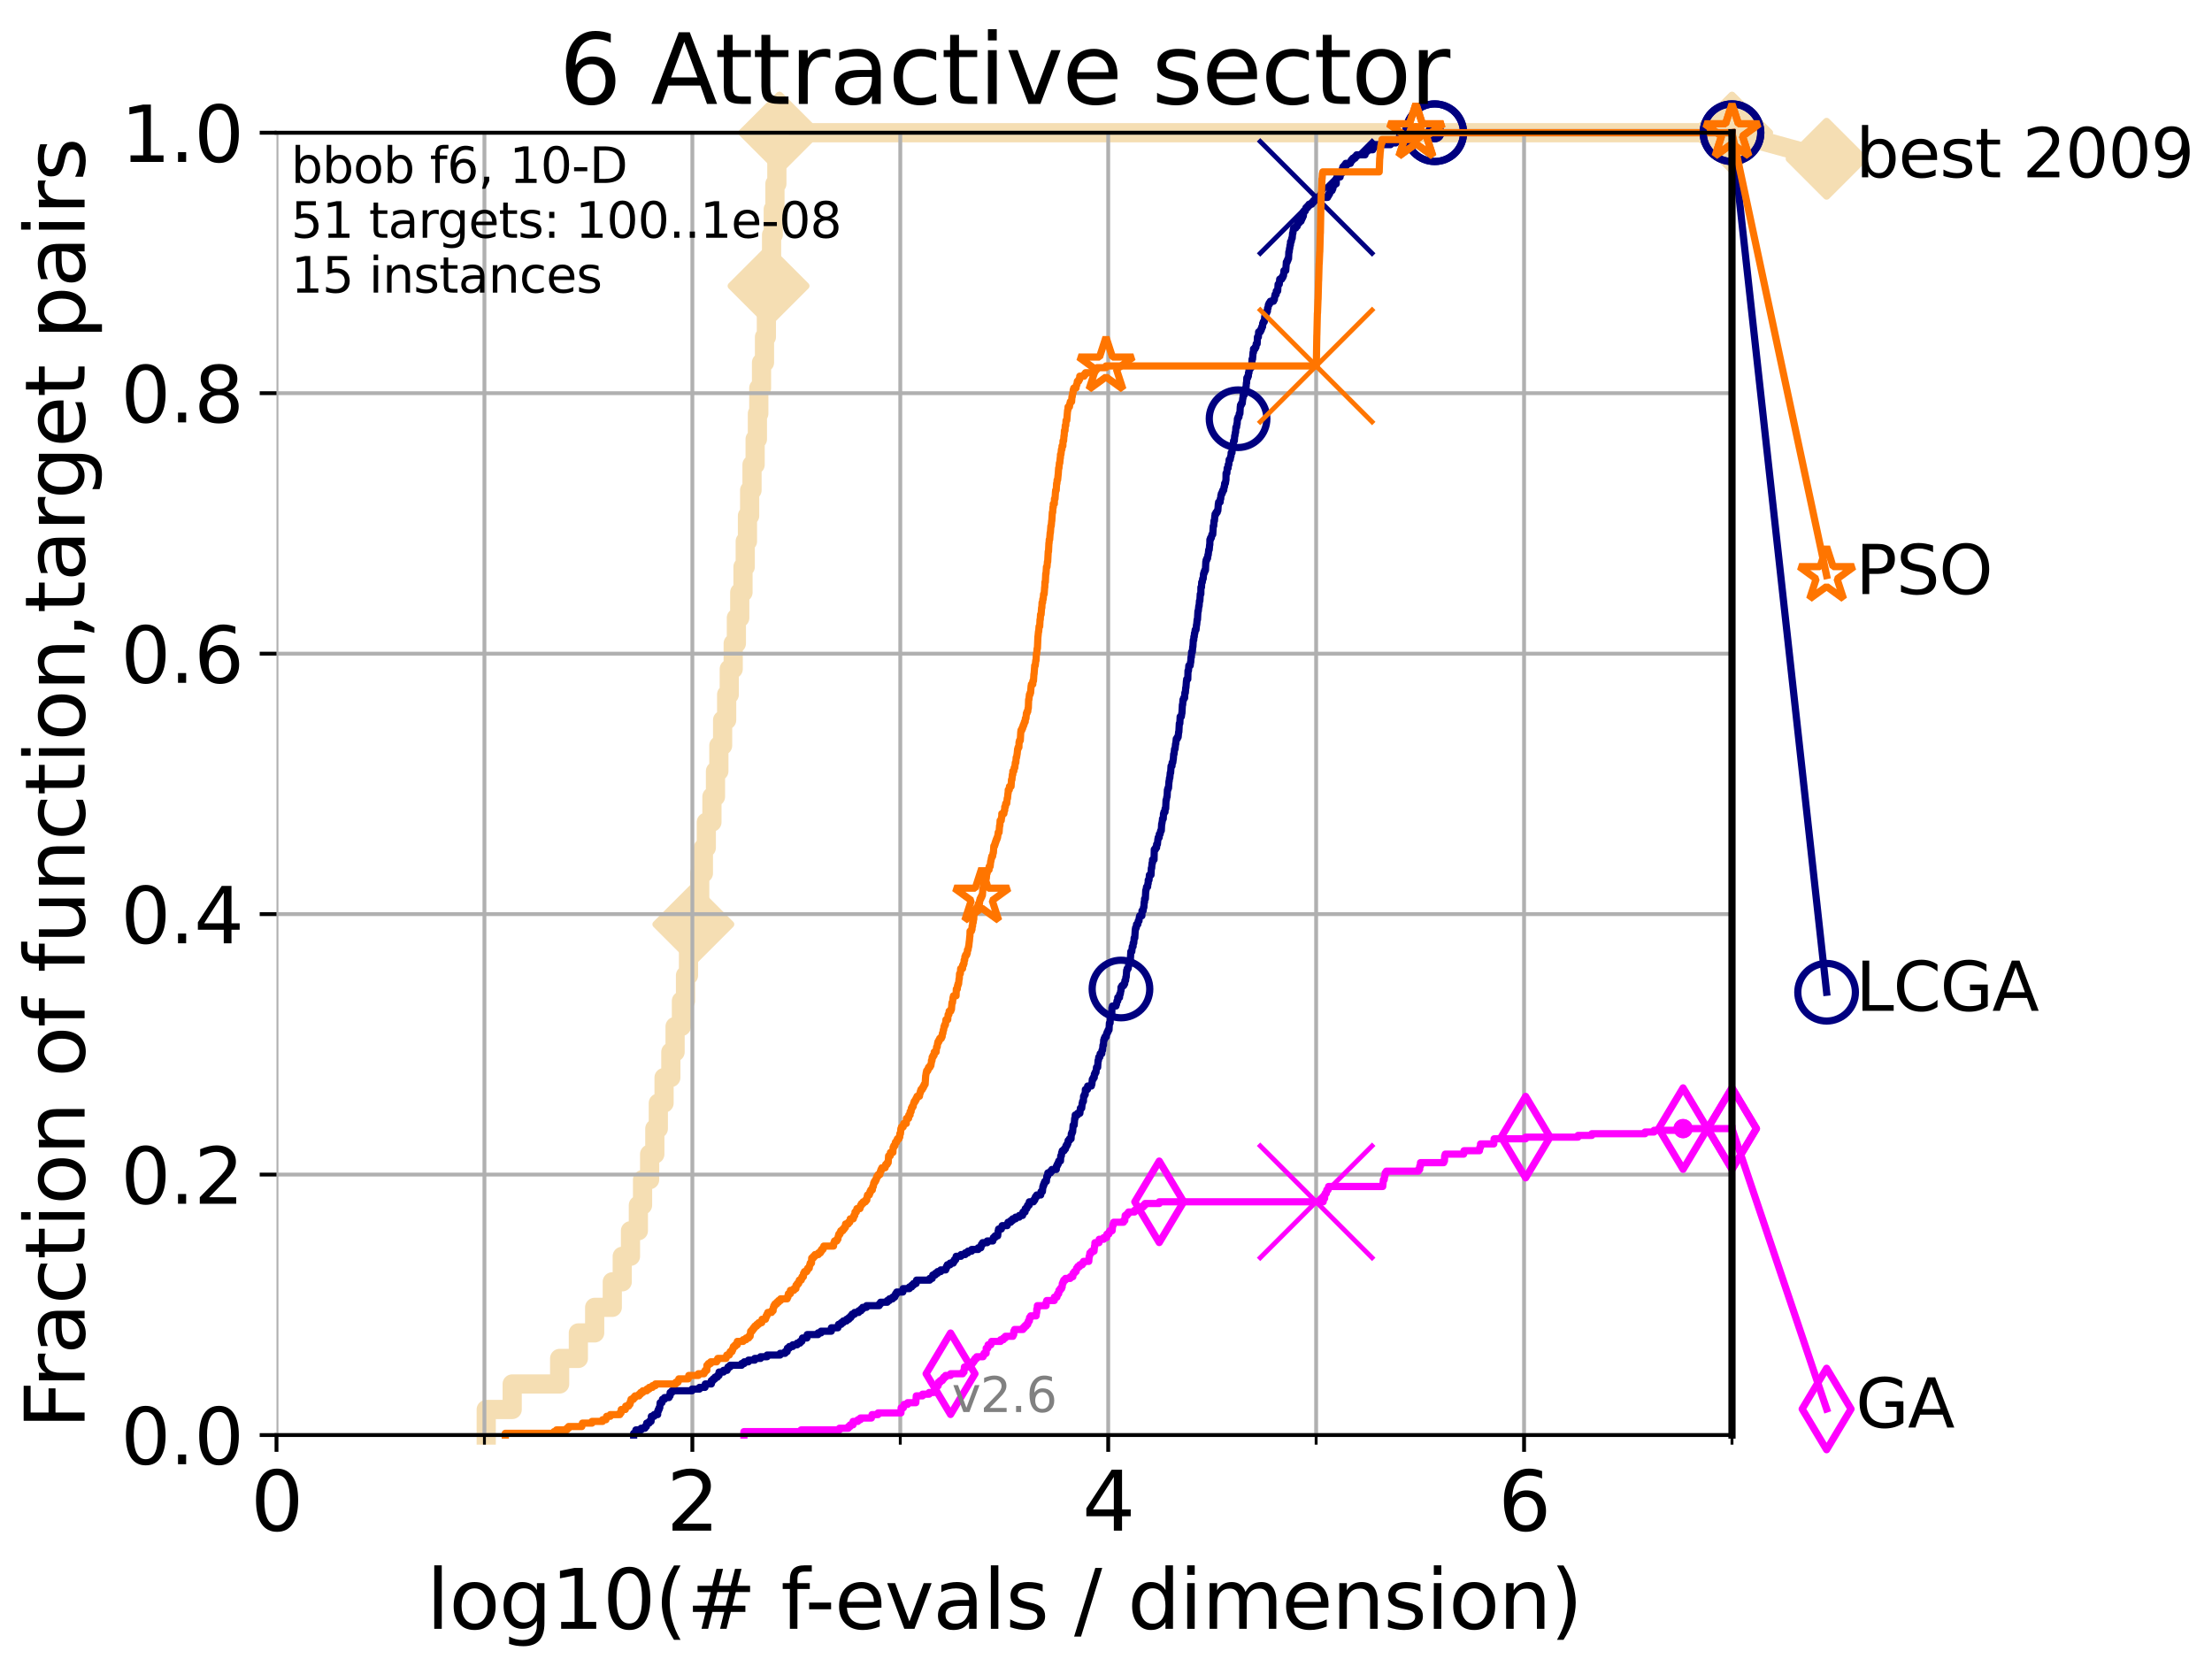 <?xml version="1.0" encoding="utf-8" standalone="no"?>
<!DOCTYPE svg PUBLIC "-//W3C//DTD SVG 1.1//EN"
  "http://www.w3.org/Graphics/SVG/1.1/DTD/svg11.dtd">
<svg xmlns:xlink="http://www.w3.org/1999/xlink" width="460.8pt" height="345.6pt" viewBox="0 0 460.8 345.6" xmlns="http://www.w3.org/2000/svg" version="1.1">
 <defs>
  <style type="text/css">*{stroke-linejoin: round; stroke-linecap: butt}</style>
 </defs>
 <g id="figure_1">
  <g id="patch_1">
   <path d="M 0 345.6 
L 460.8 345.6 
L 460.8 0 
L 0 0 
z
" style="fill: #ffffff"/>
  </g>
  <g id="axes_1">
   <g id="patch_2">
    <path d="M 57.6 298.944 
L 360.806 298.944 
L 360.806 27.648 
L 57.6 27.648 
z
" style="fill: #ffffff"/>
   </g>
   <g id="line2d_1">
    <path d="M 101.288 298.944 
L 101.288 293.624 
L 106.699 293.624 
L 106.699 288.305 
L 116.584 288.305 
L 116.584 282.985 
L 120.484 282.985 
L 120.484 277.666 
L 123.881 277.666 
L 123.881 272.346 
L 127.55 272.346 
L 127.55 267.027 
L 129.623 267.027 
L 129.623 261.707 
L 131.341 261.707 
L 131.341 256.388 
L 132.984 256.388 
L 132.984 251.068 
L 133.853 251.068 
L 133.853 245.749 
L 135.329 245.749 
L 135.329 240.429 
L 136.414 240.429 
L 136.414 235.11 
L 137.141 235.11 
L 137.141 229.79 
L 138.336 229.79 
L 138.336 224.471 
L 139.748 224.471 
L 139.748 219.151 
L 140.634 219.151 
L 140.634 213.832 
L 141.953 213.832 
L 141.953 208.512 
L 142.804 208.512 
L 142.804 203.192 
L 143.423 203.192 
L 143.423 197.873 
L 144.436 197.873 
L 144.436 192.553 
L 144.95 192.553 
L 144.95 187.234 
L 145.765 187.234 
L 145.765 181.914 
L 146.53 181.914 
L 146.53 176.595 
L 147.136 176.595 
L 147.136 171.275 
L 148.307 171.275 
L 148.307 165.956 
L 149.05 165.956 
L 149.05 160.636 
L 149.75 160.636 
L 149.75 155.317 
L 150.533 155.317 
L 150.533 149.997 
L 151.375 149.997 
L 151.375 144.678 
L 151.92 144.678 
L 151.92 139.358 
L 152.74 139.358 
L 152.74 134.039 
L 153.398 134.039 
L 153.398 128.719 
L 154.101 128.719 
L 154.101 123.4 
L 154.779 123.4 
L 154.779 118.08 
L 155.246 118.08 
L 155.246 112.76 
L 155.711 112.76 
L 155.711 107.441 
L 156.166 107.441 
L 156.166 102.121 
L 156.658 102.121 
L 156.658 96.802 
L 157.307 96.802 
L 157.307 91.482 
L 157.78 91.482 
L 157.78 86.163 
L 158.071 86.163 
L 158.071 80.843 
L 158.639 80.843 
L 158.639 75.524 
L 159.258 75.524 
L 159.258 70.204 
L 159.652 70.204 
L 159.652 64.885 
L 160.102 64.885 
L 160.102 59.565 
L 160.463 59.565 
L 160.463 54.246 
L 160.731 54.246 
L 160.731 48.926 
L 161.08 48.926 
L 161.08 43.607 
L 161.437 43.607 
L 161.437 38.287 
L 161.832 38.287 
L 161.832 32.968 
L 162.371 32.968 
L 162.371 27.648 
L 360.806 27.648 
" style="fill: none; stroke: #f5deb3; stroke-width: 4; stroke-linecap: square"/>
   </g>
   <g id="line2d_2">
    <defs>
     <path id="m6b131950c8" d="M 0 7.778 
L 7.778 0 
L 0 -7.778 
L -7.778 0 
z
" style="stroke: #f5deb3; stroke-width: 1.5; stroke-linejoin: miter"/>
    </defs>
    <g>
     <use xlink:href="#m6b131950c8" x="144.436" y="192.553" style="fill: #f5deb3; stroke: #f5deb3; stroke-width: 1.5; stroke-linejoin: miter"/>
     <use xlink:href="#m6b131950c8" x="160.102" y="59.565" style="fill: #f5deb3; stroke: #f5deb3; stroke-width: 1.5; stroke-linejoin: miter"/>
     <use xlink:href="#m6b131950c8" x="162.371" y="27.648" style="fill: #f5deb3; stroke: #f5deb3; stroke-width: 1.5; stroke-linejoin: miter"/>
     <use xlink:href="#m6b131950c8" x="162.371" y="27.648" style="fill: #f5deb3; stroke: #f5deb3; stroke-width: 1.5; stroke-linejoin: miter"/>
     <use xlink:href="#m6b131950c8" x="360.806" y="27.648" style="fill: #f5deb3; stroke: #f5deb3; stroke-width: 1.5; stroke-linejoin: miter"/>
    </g>
   </g>
   <g id="line2d_3">
    <path style="fill: none; stroke: #f5deb3; stroke-width: 4; stroke-linecap: square"/>
    <g/>
   </g>
   <g id="line2d_4">
    <path d="M 360.806 27.648 
L 380.515 33.074 
" style="fill: none; stroke: #f5deb3; stroke-width: 4; stroke-linecap: square"/>
    <g>
     <use xlink:href="#m6b131950c8" x="360.806" y="27.648" style="fill: #f5deb3; stroke: #f5deb3; stroke-width: 1.5; stroke-linejoin: miter"/>
     <use xlink:href="#m6b131950c8" x="380.515" y="33.074" style="fill: #f5deb3; stroke: #f5deb3; stroke-width: 1.5; stroke-linejoin: miter"/>
    </g>
   </g>
   <g id="matplotlib.axis_1">
    <g id="xtick_1">
     <g id="line2d_5">
      <path d="M 57.6 298.944 
L 57.6 27.648 
" clip-path="url(#p84e28eb301)" style="fill: none; stroke: #b0b0b0; stroke-width: 0.8; stroke-linecap: square"/>
     </g>
     <g id="line2d_6">
      <defs>
       <path id="mf6cb616082" d="M 0 0 
L 0 3.5 
" style="stroke: #000000; stroke-width: 0.8"/>
      </defs>
      <g>
       <use xlink:href="#mf6cb616082" x="57.6" y="298.944" style="stroke: #000000; stroke-width: 0.8"/>
      </g>
     </g>
     <g id="text_1">
      <!-- 0 -->
      <g transform="translate(52.192 318.861)scale(0.17 -0.17)">
       <defs>
        <path id="DejaVuSans-30" d="M 2034 4250 
Q 1547 4250 1301 3770 
Q 1056 3291 1056 2328 
Q 1056 1369 1301 889 
Q 1547 409 2034 409 
Q 2525 409 2770 889 
Q 3016 1369 3016 2328 
Q 3016 3291 2770 3770 
Q 2525 4250 2034 4250 
z
M 2034 4750 
Q 2819 4750 3233 4129 
Q 3647 3509 3647 2328 
Q 3647 1150 3233 529 
Q 2819 -91 2034 -91 
Q 1250 -91 836 529 
Q 422 1150 422 2328 
Q 422 3509 836 4129 
Q 1250 4750 2034 4750 
z
" transform="scale(0.016)"/>
       </defs>
       <use xlink:href="#DejaVuSans-30"/>
      </g>
     </g>
    </g>
    <g id="xtick_2">
     <g id="line2d_7">
      <path d="M 144.23 298.944 
L 144.23 27.648 
" clip-path="url(#p84e28eb301)" style="fill: none; stroke: #b0b0b0; stroke-width: 0.8; stroke-linecap: square"/>
     </g>
     <g id="line2d_8">
      <g>
       <use xlink:href="#mf6cb616082" x="144.23" y="298.944" style="stroke: #000000; stroke-width: 0.8"/>
      </g>
     </g>
     <g id="text_2">
      <!-- 2 -->
      <g transform="translate(138.822 318.861)scale(0.17 -0.17)">
       <defs>
        <path id="DejaVuSans-32" d="M 1228 531 
L 3431 531 
L 3431 0 
L 469 0 
L 469 531 
Q 828 903 1448 1529 
Q 2069 2156 2228 2338 
Q 2531 2678 2651 2914 
Q 2772 3150 2772 3378 
Q 2772 3750 2511 3984 
Q 2250 4219 1831 4219 
Q 1534 4219 1204 4116 
Q 875 4013 500 3803 
L 500 4441 
Q 881 4594 1212 4672 
Q 1544 4750 1819 4750 
Q 2544 4750 2975 4387 
Q 3406 4025 3406 3419 
Q 3406 3131 3298 2873 
Q 3191 2616 2906 2266 
Q 2828 2175 2409 1742 
Q 1991 1309 1228 531 
z
" transform="scale(0.016)"/>
       </defs>
       <use xlink:href="#DejaVuSans-32"/>
      </g>
     </g>
    </g>
    <g id="xtick_3">
     <g id="line2d_9">
      <path d="M 230.861 298.944 
L 230.861 27.648 
" clip-path="url(#p84e28eb301)" style="fill: none; stroke: #b0b0b0; stroke-width: 0.8; stroke-linecap: square"/>
     </g>
     <g id="line2d_10">
      <g>
       <use xlink:href="#mf6cb616082" x="230.861" y="298.944" style="stroke: #000000; stroke-width: 0.8"/>
      </g>
     </g>
     <g id="text_3">
      <!-- 4 -->
      <g transform="translate(225.453 318.861)scale(0.17 -0.17)">
       <defs>
        <path id="DejaVuSans-34" d="M 2419 4116 
L 825 1625 
L 2419 1625 
L 2419 4116 
z
M 2253 4666 
L 3047 4666 
L 3047 1625 
L 3713 1625 
L 3713 1100 
L 3047 1100 
L 3047 0 
L 2419 0 
L 2419 1100 
L 313 1100 
L 313 1709 
L 2253 4666 
z
" transform="scale(0.016)"/>
       </defs>
       <use xlink:href="#DejaVuSans-34"/>
      </g>
     </g>
    </g>
    <g id="xtick_4">
     <g id="line2d_11">
      <path d="M 317.491 298.944 
L 317.491 27.648 
" clip-path="url(#p84e28eb301)" style="fill: none; stroke: #b0b0b0; stroke-width: 0.8; stroke-linecap: square"/>
     </g>
     <g id="line2d_12">
      <g>
       <use xlink:href="#mf6cb616082" x="317.491" y="298.944" style="stroke: #000000; stroke-width: 0.8"/>
      </g>
     </g>
     <g id="text_4">
      <!-- 6 -->
      <g transform="translate(312.083 318.861)scale(0.17 -0.17)">
       <defs>
        <path id="DejaVuSans-36" d="M 2113 2584 
Q 1688 2584 1439 2293 
Q 1191 2003 1191 1497 
Q 1191 994 1439 701 
Q 1688 409 2113 409 
Q 2538 409 2786 701 
Q 3034 994 3034 1497 
Q 3034 2003 2786 2293 
Q 2538 2584 2113 2584 
z
M 3366 4563 
L 3366 3988 
Q 3128 4100 2886 4159 
Q 2644 4219 2406 4219 
Q 1781 4219 1451 3797 
Q 1122 3375 1075 2522 
Q 1259 2794 1537 2939 
Q 1816 3084 2150 3084 
Q 2853 3084 3261 2657 
Q 3669 2231 3669 1497 
Q 3669 778 3244 343 
Q 2819 -91 2113 -91 
Q 1303 -91 875 529 
Q 447 1150 447 2328 
Q 447 3434 972 4092 
Q 1497 4750 2381 4750 
Q 2619 4750 2861 4703 
Q 3103 4656 3366 4563 
z
" transform="scale(0.016)"/>
       </defs>
       <use xlink:href="#DejaVuSans-36"/>
      </g>
     </g>
    </g>
    <g id="xtick_5">
     <g id="line2d_13">
      <path d="M 100.915 298.944 
L 100.915 27.648 
" clip-path="url(#p84e28eb301)" style="fill: none; stroke: #b0b0b0; stroke-width: 0.8; stroke-linecap: square"/>
     </g>
     <g id="line2d_14">
      <defs>
       <path id="mb75e9ccfce" d="M 0 0 
L 0 2 
" style="stroke: #000000; stroke-width: 0.6"/>
      </defs>
      <g>
       <use xlink:href="#mb75e9ccfce" x="100.915" y="298.944" style="stroke: #000000; stroke-width: 0.6"/>
      </g>
     </g>
    </g>
    <g id="xtick_6">
     <g id="line2d_15">
      <path d="M 187.546 298.944 
L 187.546 27.648 
" clip-path="url(#p84e28eb301)" style="fill: none; stroke: #b0b0b0; stroke-width: 0.8; stroke-linecap: square"/>
     </g>
     <g id="line2d_16">
      <g>
       <use xlink:href="#mb75e9ccfce" x="187.546" y="298.944" style="stroke: #000000; stroke-width: 0.6"/>
      </g>
     </g>
    </g>
    <g id="xtick_7">
     <g id="line2d_17">
      <path d="M 274.176 298.944 
L 274.176 27.648 
" clip-path="url(#p84e28eb301)" style="fill: none; stroke: #b0b0b0; stroke-width: 0.8; stroke-linecap: square"/>
     </g>
     <g id="line2d_18">
      <g>
       <use xlink:href="#mb75e9ccfce" x="274.176" y="298.944" style="stroke: #000000; stroke-width: 0.6"/>
      </g>
     </g>
    </g>
    <g id="xtick_8">
     <g id="line2d_19">
      <path d="M 360.806 298.944 
L 360.806 27.648 
" clip-path="url(#p84e28eb301)" style="fill: none; stroke: #b0b0b0; stroke-width: 0.8; stroke-linecap: square"/>
     </g>
     <g id="line2d_20">
      <g>
       <use xlink:href="#mb75e9ccfce" x="360.806" y="298.944" style="stroke: #000000; stroke-width: 0.6"/>
      </g>
     </g>
    </g>
    <g id="text_5">
     <!-- log10(# f-evals / dimension) -->
     <g transform="translate(88.823 339.314)scale(0.17 -0.17)">
      <defs>
       <path id="DejaVuSans-6c" d="M 603 4863 
L 1178 4863 
L 1178 0 
L 603 0 
L 603 4863 
z
" transform="scale(0.016)"/>
       <path id="DejaVuSans-6f" d="M 1959 3097 
Q 1497 3097 1228 2736 
Q 959 2375 959 1747 
Q 959 1119 1226 758 
Q 1494 397 1959 397 
Q 2419 397 2687 759 
Q 2956 1122 2956 1747 
Q 2956 2369 2687 2733 
Q 2419 3097 1959 3097 
z
M 1959 3584 
Q 2709 3584 3137 3096 
Q 3566 2609 3566 1747 
Q 3566 888 3137 398 
Q 2709 -91 1959 -91 
Q 1206 -91 779 398 
Q 353 888 353 1747 
Q 353 2609 779 3096 
Q 1206 3584 1959 3584 
z
" transform="scale(0.016)"/>
       <path id="DejaVuSans-67" d="M 2906 1791 
Q 2906 2416 2648 2759 
Q 2391 3103 1925 3103 
Q 1463 3103 1205 2759 
Q 947 2416 947 1791 
Q 947 1169 1205 825 
Q 1463 481 1925 481 
Q 2391 481 2648 825 
Q 2906 1169 2906 1791 
z
M 3481 434 
Q 3481 -459 3084 -895 
Q 2688 -1331 1869 -1331 
Q 1566 -1331 1297 -1286 
Q 1028 -1241 775 -1147 
L 775 -588 
Q 1028 -725 1275 -790 
Q 1522 -856 1778 -856 
Q 2344 -856 2625 -561 
Q 2906 -266 2906 331 
L 2906 616 
Q 2728 306 2450 153 
Q 2172 0 1784 0 
Q 1141 0 747 490 
Q 353 981 353 1791 
Q 353 2603 747 3093 
Q 1141 3584 1784 3584 
Q 2172 3584 2450 3431 
Q 2728 3278 2906 2969 
L 2906 3500 
L 3481 3500 
L 3481 434 
z
" transform="scale(0.016)"/>
       <path id="DejaVuSans-31" d="M 794 531 
L 1825 531 
L 1825 4091 
L 703 3866 
L 703 4441 
L 1819 4666 
L 2450 4666 
L 2450 531 
L 3481 531 
L 3481 0 
L 794 0 
L 794 531 
z
" transform="scale(0.016)"/>
       <path id="DejaVuSans-28" d="M 1984 4856 
Q 1566 4138 1362 3434 
Q 1159 2731 1159 2009 
Q 1159 1288 1364 580 
Q 1569 -128 1984 -844 
L 1484 -844 
Q 1016 -109 783 600 
Q 550 1309 550 2009 
Q 550 2706 781 3412 
Q 1013 4119 1484 4856 
L 1984 4856 
z
" transform="scale(0.016)"/>
       <path id="DejaVuSans-23" d="M 3272 2816 
L 2363 2816 
L 2100 1772 
L 3016 1772 
L 3272 2816 
z
M 2803 4594 
L 2478 3297 
L 3391 3297 
L 3719 4594 
L 4219 4594 
L 3897 3297 
L 4872 3297 
L 4872 2816 
L 3775 2816 
L 3519 1772 
L 4513 1772 
L 4513 1294 
L 3397 1294 
L 3072 0 
L 2572 0 
L 2894 1294 
L 1978 1294 
L 1656 0 
L 1153 0 
L 1478 1294 
L 494 1294 
L 494 1772 
L 1594 1772 
L 1856 2816 
L 850 2816 
L 850 3297 
L 1978 3297 
L 2297 4594 
L 2803 4594 
z
" transform="scale(0.016)"/>
       <path id="DejaVuSans-20" transform="scale(0.016)"/>
       <path id="DejaVuSans-66" d="M 2375 4863 
L 2375 4384 
L 1825 4384 
Q 1516 4384 1395 4259 
Q 1275 4134 1275 3809 
L 1275 3500 
L 2222 3500 
L 2222 3053 
L 1275 3053 
L 1275 0 
L 697 0 
L 697 3053 
L 147 3053 
L 147 3500 
L 697 3500 
L 697 3744 
Q 697 4328 969 4595 
Q 1241 4863 1831 4863 
L 2375 4863 
z
" transform="scale(0.016)"/>
       <path id="DejaVuSans-2d" d="M 313 2009 
L 1997 2009 
L 1997 1497 
L 313 1497 
L 313 2009 
z
" transform="scale(0.016)"/>
       <path id="DejaVuSans-65" d="M 3597 1894 
L 3597 1613 
L 953 1613 
Q 991 1019 1311 708 
Q 1631 397 2203 397 
Q 2534 397 2845 478 
Q 3156 559 3463 722 
L 3463 178 
Q 3153 47 2828 -22 
Q 2503 -91 2169 -91 
Q 1331 -91 842 396 
Q 353 884 353 1716 
Q 353 2575 817 3079 
Q 1281 3584 2069 3584 
Q 2775 3584 3186 3129 
Q 3597 2675 3597 1894 
z
M 3022 2063 
Q 3016 2534 2758 2815 
Q 2500 3097 2075 3097 
Q 1594 3097 1305 2825 
Q 1016 2553 972 2059 
L 3022 2063 
z
" transform="scale(0.016)"/>
       <path id="DejaVuSans-76" d="M 191 3500 
L 800 3500 
L 1894 563 
L 2988 3500 
L 3597 3500 
L 2284 0 
L 1503 0 
L 191 3500 
z
" transform="scale(0.016)"/>
       <path id="DejaVuSans-61" d="M 2194 1759 
Q 1497 1759 1228 1600 
Q 959 1441 959 1056 
Q 959 750 1161 570 
Q 1363 391 1709 391 
Q 2188 391 2477 730 
Q 2766 1069 2766 1631 
L 2766 1759 
L 2194 1759 
z
M 3341 1997 
L 3341 0 
L 2766 0 
L 2766 531 
Q 2569 213 2275 61 
Q 1981 -91 1556 -91 
Q 1019 -91 701 211 
Q 384 513 384 1019 
Q 384 1609 779 1909 
Q 1175 2209 1959 2209 
L 2766 2209 
L 2766 2266 
Q 2766 2663 2505 2880 
Q 2244 3097 1772 3097 
Q 1472 3097 1187 3025 
Q 903 2953 641 2809 
L 641 3341 
Q 956 3463 1253 3523 
Q 1550 3584 1831 3584 
Q 2591 3584 2966 3190 
Q 3341 2797 3341 1997 
z
" transform="scale(0.016)"/>
       <path id="DejaVuSans-73" d="M 2834 3397 
L 2834 2853 
Q 2591 2978 2328 3040 
Q 2066 3103 1784 3103 
Q 1356 3103 1142 2972 
Q 928 2841 928 2578 
Q 928 2378 1081 2264 
Q 1234 2150 1697 2047 
L 1894 2003 
Q 2506 1872 2764 1633 
Q 3022 1394 3022 966 
Q 3022 478 2636 193 
Q 2250 -91 1575 -91 
Q 1294 -91 989 -36 
Q 684 19 347 128 
L 347 722 
Q 666 556 975 473 
Q 1284 391 1588 391 
Q 1994 391 2212 530 
Q 2431 669 2431 922 
Q 2431 1156 2273 1281 
Q 2116 1406 1581 1522 
L 1381 1569 
Q 847 1681 609 1914 
Q 372 2147 372 2553 
Q 372 3047 722 3315 
Q 1072 3584 1716 3584 
Q 2034 3584 2315 3537 
Q 2597 3491 2834 3397 
z
" transform="scale(0.016)"/>
       <path id="DejaVuSans-2f" d="M 1625 4666 
L 2156 4666 
L 531 -594 
L 0 -594 
L 1625 4666 
z
" transform="scale(0.016)"/>
       <path id="DejaVuSans-64" d="M 2906 2969 
L 2906 4863 
L 3481 4863 
L 3481 0 
L 2906 0 
L 2906 525 
Q 2725 213 2448 61 
Q 2172 -91 1784 -91 
Q 1150 -91 751 415 
Q 353 922 353 1747 
Q 353 2572 751 3078 
Q 1150 3584 1784 3584 
Q 2172 3584 2448 3432 
Q 2725 3281 2906 2969 
z
M 947 1747 
Q 947 1113 1208 752 
Q 1469 391 1925 391 
Q 2381 391 2643 752 
Q 2906 1113 2906 1747 
Q 2906 2381 2643 2742 
Q 2381 3103 1925 3103 
Q 1469 3103 1208 2742 
Q 947 2381 947 1747 
z
" transform="scale(0.016)"/>
       <path id="DejaVuSans-69" d="M 603 3500 
L 1178 3500 
L 1178 0 
L 603 0 
L 603 3500 
z
M 603 4863 
L 1178 4863 
L 1178 4134 
L 603 4134 
L 603 4863 
z
" transform="scale(0.016)"/>
       <path id="DejaVuSans-6d" d="M 3328 2828 
Q 3544 3216 3844 3400 
Q 4144 3584 4550 3584 
Q 5097 3584 5394 3201 
Q 5691 2819 5691 2113 
L 5691 0 
L 5113 0 
L 5113 2094 
Q 5113 2597 4934 2840 
Q 4756 3084 4391 3084 
Q 3944 3084 3684 2787 
Q 3425 2491 3425 1978 
L 3425 0 
L 2847 0 
L 2847 2094 
Q 2847 2600 2669 2842 
Q 2491 3084 2119 3084 
Q 1678 3084 1418 2786 
Q 1159 2488 1159 1978 
L 1159 0 
L 581 0 
L 581 3500 
L 1159 3500 
L 1159 2956 
Q 1356 3278 1631 3431 
Q 1906 3584 2284 3584 
Q 2666 3584 2933 3390 
Q 3200 3197 3328 2828 
z
" transform="scale(0.016)"/>
       <path id="DejaVuSans-6e" d="M 3513 2113 
L 3513 0 
L 2938 0 
L 2938 2094 
Q 2938 2591 2744 2837 
Q 2550 3084 2163 3084 
Q 1697 3084 1428 2787 
Q 1159 2491 1159 1978 
L 1159 0 
L 581 0 
L 581 3500 
L 1159 3500 
L 1159 2956 
Q 1366 3272 1645 3428 
Q 1925 3584 2291 3584 
Q 2894 3584 3203 3211 
Q 3513 2838 3513 2113 
z
" transform="scale(0.016)"/>
       <path id="DejaVuSans-29" d="M 513 4856 
L 1013 4856 
Q 1481 4119 1714 3412 
Q 1947 2706 1947 2009 
Q 1947 1309 1714 600 
Q 1481 -109 1013 -844 
L 513 -844 
Q 928 -128 1133 580 
Q 1338 1288 1338 2009 
Q 1338 2731 1133 3434 
Q 928 4138 513 4856 
z
" transform="scale(0.016)"/>
      </defs>
      <use xlink:href="#DejaVuSans-6c"/>
      <use xlink:href="#DejaVuSans-6f" x="27.783"/>
      <use xlink:href="#DejaVuSans-67" x="88.965"/>
      <use xlink:href="#DejaVuSans-31" x="152.441"/>
      <use xlink:href="#DejaVuSans-30" x="216.064"/>
      <use xlink:href="#DejaVuSans-28" x="279.688"/>
      <use xlink:href="#DejaVuSans-23" x="318.701"/>
      <use xlink:href="#DejaVuSans-20" x="402.49"/>
      <use xlink:href="#DejaVuSans-66" x="434.277"/>
      <use xlink:href="#DejaVuSans-2d" x="463.982"/>
      <use xlink:href="#DejaVuSans-65" x="500.066"/>
      <use xlink:href="#DejaVuSans-76" x="561.59"/>
      <use xlink:href="#DejaVuSans-61" x="620.77"/>
      <use xlink:href="#DejaVuSans-6c" x="682.049"/>
      <use xlink:href="#DejaVuSans-73" x="709.832"/>
      <use xlink:href="#DejaVuSans-20" x="761.932"/>
      <use xlink:href="#DejaVuSans-2f" x="793.719"/>
      <use xlink:href="#DejaVuSans-20" x="827.41"/>
      <use xlink:href="#DejaVuSans-64" x="859.197"/>
      <use xlink:href="#DejaVuSans-69" x="922.674"/>
      <use xlink:href="#DejaVuSans-6d" x="950.457"/>
      <use xlink:href="#DejaVuSans-65" x="1047.869"/>
      <use xlink:href="#DejaVuSans-6e" x="1109.393"/>
      <use xlink:href="#DejaVuSans-73" x="1172.771"/>
      <use xlink:href="#DejaVuSans-69" x="1224.871"/>
      <use xlink:href="#DejaVuSans-6f" x="1252.654"/>
      <use xlink:href="#DejaVuSans-6e" x="1313.836"/>
      <use xlink:href="#DejaVuSans-29" x="1377.215"/>
     </g>
    </g>
   </g>
   <g id="matplotlib.axis_2">
    <g id="ytick_1">
     <g id="line2d_21">
      <path d="M 57.6 298.944 
L 360.806 298.944 
" clip-path="url(#p84e28eb301)" style="fill: none; stroke: #b0b0b0; stroke-width: 0.8; stroke-linecap: square"/>
     </g>
     <g id="line2d_22">
      <defs>
       <path id="mb9bc5d8932" d="M 0 0 
L -3.5 0 
" style="stroke: #000000; stroke-width: 0.8"/>
      </defs>
      <g>
       <use xlink:href="#mb9bc5d8932" x="57.6" y="298.944" style="stroke: #000000; stroke-width: 0.8"/>
      </g>
     </g>
     <g id="text_6">
      <!-- 0.0 -->
      <g transform="translate(25.155 305.023)scale(0.16 -0.16)">
       <defs>
        <path id="DejaVuSans-2e" d="M 684 794 
L 1344 794 
L 1344 0 
L 684 0 
L 684 794 
z
" transform="scale(0.016)"/>
       </defs>
       <use xlink:href="#DejaVuSans-30"/>
       <use xlink:href="#DejaVuSans-2e" x="63.623"/>
       <use xlink:href="#DejaVuSans-30" x="95.41"/>
      </g>
     </g>
    </g>
    <g id="ytick_2">
     <g id="line2d_23">
      <path d="M 57.6 244.685 
L 360.806 244.685 
" clip-path="url(#p84e28eb301)" style="fill: none; stroke: #b0b0b0; stroke-width: 0.8; stroke-linecap: square"/>
     </g>
     <g id="line2d_24">
      <g>
       <use xlink:href="#mb9bc5d8932" x="57.6" y="244.685" style="stroke: #000000; stroke-width: 0.8"/>
      </g>
     </g>
     <g id="text_7">
      <!-- 0.2 -->
      <g transform="translate(25.155 250.764)scale(0.16 -0.16)">
       <use xlink:href="#DejaVuSans-30"/>
       <use xlink:href="#DejaVuSans-2e" x="63.623"/>
       <use xlink:href="#DejaVuSans-32" x="95.41"/>
      </g>
     </g>
    </g>
    <g id="ytick_3">
     <g id="line2d_25">
      <path d="M 57.6 190.426 
L 360.806 190.426 
" clip-path="url(#p84e28eb301)" style="fill: none; stroke: #b0b0b0; stroke-width: 0.8; stroke-linecap: square"/>
     </g>
     <g id="line2d_26">
      <g>
       <use xlink:href="#mb9bc5d8932" x="57.6" y="190.426" style="stroke: #000000; stroke-width: 0.8"/>
      </g>
     </g>
     <g id="text_8">
      <!-- 0.4 -->
      <g transform="translate(25.155 196.504)scale(0.16 -0.16)">
       <use xlink:href="#DejaVuSans-30"/>
       <use xlink:href="#DejaVuSans-2e" x="63.623"/>
       <use xlink:href="#DejaVuSans-34" x="95.41"/>
      </g>
     </g>
    </g>
    <g id="ytick_4">
     <g id="line2d_27">
      <path d="M 57.6 136.166 
L 360.806 136.166 
" clip-path="url(#p84e28eb301)" style="fill: none; stroke: #b0b0b0; stroke-width: 0.8; stroke-linecap: square"/>
     </g>
     <g id="line2d_28">
      <g>
       <use xlink:href="#mb9bc5d8932" x="57.6" y="136.166" style="stroke: #000000; stroke-width: 0.8"/>
      </g>
     </g>
     <g id="text_9">
      <!-- 0.6 -->
      <g transform="translate(25.155 142.245)scale(0.16 -0.16)">
       <use xlink:href="#DejaVuSans-30"/>
       <use xlink:href="#DejaVuSans-2e" x="63.623"/>
       <use xlink:href="#DejaVuSans-36" x="95.41"/>
      </g>
     </g>
    </g>
    <g id="ytick_5">
     <g id="line2d_29">
      <path d="M 57.6 81.907 
L 360.806 81.907 
" clip-path="url(#p84e28eb301)" style="fill: none; stroke: #b0b0b0; stroke-width: 0.8; stroke-linecap: square"/>
     </g>
     <g id="line2d_30">
      <g>
       <use xlink:href="#mb9bc5d8932" x="57.6" y="81.907" style="stroke: #000000; stroke-width: 0.8"/>
      </g>
     </g>
     <g id="text_10">
      <!-- 0.8 -->
      <g transform="translate(25.155 87.986)scale(0.16 -0.16)">
       <defs>
        <path id="DejaVuSans-38" d="M 2034 2216 
Q 1584 2216 1326 1975 
Q 1069 1734 1069 1313 
Q 1069 891 1326 650 
Q 1584 409 2034 409 
Q 2484 409 2743 651 
Q 3003 894 3003 1313 
Q 3003 1734 2745 1975 
Q 2488 2216 2034 2216 
z
M 1403 2484 
Q 997 2584 770 2862 
Q 544 3141 544 3541 
Q 544 4100 942 4425 
Q 1341 4750 2034 4750 
Q 2731 4750 3128 4425 
Q 3525 4100 3525 3541 
Q 3525 3141 3298 2862 
Q 3072 2584 2669 2484 
Q 3125 2378 3379 2068 
Q 3634 1759 3634 1313 
Q 3634 634 3220 271 
Q 2806 -91 2034 -91 
Q 1263 -91 848 271 
Q 434 634 434 1313 
Q 434 1759 690 2068 
Q 947 2378 1403 2484 
z
M 1172 3481 
Q 1172 3119 1398 2916 
Q 1625 2713 2034 2713 
Q 2441 2713 2670 2916 
Q 2900 3119 2900 3481 
Q 2900 3844 2670 4047 
Q 2441 4250 2034 4250 
Q 1625 4250 1398 4047 
Q 1172 3844 1172 3481 
z
" transform="scale(0.016)"/>
       </defs>
       <use xlink:href="#DejaVuSans-30"/>
       <use xlink:href="#DejaVuSans-2e" x="63.623"/>
       <use xlink:href="#DejaVuSans-38" x="95.41"/>
      </g>
     </g>
    </g>
    <g id="ytick_6">
     <g id="line2d_31">
      <path d="M 57.6 27.648 
L 360.806 27.648 
" clip-path="url(#p84e28eb301)" style="fill: none; stroke: #b0b0b0; stroke-width: 0.8; stroke-linecap: square"/>
     </g>
     <g id="line2d_32">
      <g>
       <use xlink:href="#mb9bc5d8932" x="57.6" y="27.648" style="stroke: #000000; stroke-width: 0.8"/>
      </g>
     </g>
     <g id="text_11">
      <!-- 1.0 -->
      <g transform="translate(25.155 33.727)scale(0.16 -0.16)">
       <use xlink:href="#DejaVuSans-31"/>
       <use xlink:href="#DejaVuSans-2e" x="63.623"/>
       <use xlink:href="#DejaVuSans-30" x="95.41"/>
      </g>
     </g>
    </g>
    <g id="text_12">
     <!-- Fraction of function,target pairs -->
     <g transform="translate(17.62 297.681)rotate(-90)scale(0.17 -0.17)">
      <defs>
       <path id="DejaVuSans-46" d="M 628 4666 
L 3309 4666 
L 3309 4134 
L 1259 4134 
L 1259 2759 
L 3109 2759 
L 3109 2228 
L 1259 2228 
L 1259 0 
L 628 0 
L 628 4666 
z
" transform="scale(0.016)"/>
       <path id="DejaVuSans-72" d="M 2631 2963 
Q 2534 3019 2420 3045 
Q 2306 3072 2169 3072 
Q 1681 3072 1420 2755 
Q 1159 2438 1159 1844 
L 1159 0 
L 581 0 
L 581 3500 
L 1159 3500 
L 1159 2956 
Q 1341 3275 1631 3429 
Q 1922 3584 2338 3584 
Q 2397 3584 2469 3576 
Q 2541 3569 2628 3553 
L 2631 2963 
z
" transform="scale(0.016)"/>
       <path id="DejaVuSans-63" d="M 3122 3366 
L 3122 2828 
Q 2878 2963 2633 3030 
Q 2388 3097 2138 3097 
Q 1578 3097 1268 2742 
Q 959 2388 959 1747 
Q 959 1106 1268 751 
Q 1578 397 2138 397 
Q 2388 397 2633 464 
Q 2878 531 3122 666 
L 3122 134 
Q 2881 22 2623 -34 
Q 2366 -91 2075 -91 
Q 1284 -91 818 406 
Q 353 903 353 1747 
Q 353 2603 823 3093 
Q 1294 3584 2113 3584 
Q 2378 3584 2631 3529 
Q 2884 3475 3122 3366 
z
" transform="scale(0.016)"/>
       <path id="DejaVuSans-74" d="M 1172 4494 
L 1172 3500 
L 2356 3500 
L 2356 3053 
L 1172 3053 
L 1172 1153 
Q 1172 725 1289 603 
Q 1406 481 1766 481 
L 2356 481 
L 2356 0 
L 1766 0 
Q 1100 0 847 248 
Q 594 497 594 1153 
L 594 3053 
L 172 3053 
L 172 3500 
L 594 3500 
L 594 4494 
L 1172 4494 
z
" transform="scale(0.016)"/>
       <path id="DejaVuSans-75" d="M 544 1381 
L 544 3500 
L 1119 3500 
L 1119 1403 
Q 1119 906 1312 657 
Q 1506 409 1894 409 
Q 2359 409 2629 706 
Q 2900 1003 2900 1516 
L 2900 3500 
L 3475 3500 
L 3475 0 
L 2900 0 
L 2900 538 
Q 2691 219 2414 64 
Q 2138 -91 1772 -91 
Q 1169 -91 856 284 
Q 544 659 544 1381 
z
M 1991 3584 
L 1991 3584 
z
" transform="scale(0.016)"/>
       <path id="DejaVuSans-2c" d="M 750 794 
L 1409 794 
L 1409 256 
L 897 -744 
L 494 -744 
L 750 256 
L 750 794 
z
" transform="scale(0.016)"/>
       <path id="DejaVuSans-70" d="M 1159 525 
L 1159 -1331 
L 581 -1331 
L 581 3500 
L 1159 3500 
L 1159 2969 
Q 1341 3281 1617 3432 
Q 1894 3584 2278 3584 
Q 2916 3584 3314 3078 
Q 3713 2572 3713 1747 
Q 3713 922 3314 415 
Q 2916 -91 2278 -91 
Q 1894 -91 1617 61 
Q 1341 213 1159 525 
z
M 3116 1747 
Q 3116 2381 2855 2742 
Q 2594 3103 2138 3103 
Q 1681 3103 1420 2742 
Q 1159 2381 1159 1747 
Q 1159 1113 1420 752 
Q 1681 391 2138 391 
Q 2594 391 2855 752 
Q 3116 1113 3116 1747 
z
" transform="scale(0.016)"/>
      </defs>
      <use xlink:href="#DejaVuSans-46"/>
      <use xlink:href="#DejaVuSans-72" x="50.27"/>
      <use xlink:href="#DejaVuSans-61" x="91.383"/>
      <use xlink:href="#DejaVuSans-63" x="152.662"/>
      <use xlink:href="#DejaVuSans-74" x="207.643"/>
      <use xlink:href="#DejaVuSans-69" x="246.852"/>
      <use xlink:href="#DejaVuSans-6f" x="274.635"/>
      <use xlink:href="#DejaVuSans-6e" x="335.816"/>
      <use xlink:href="#DejaVuSans-20" x="399.195"/>
      <use xlink:href="#DejaVuSans-6f" x="430.982"/>
      <use xlink:href="#DejaVuSans-66" x="492.164"/>
      <use xlink:href="#DejaVuSans-20" x="527.369"/>
      <use xlink:href="#DejaVuSans-66" x="559.156"/>
      <use xlink:href="#DejaVuSans-75" x="594.361"/>
      <use xlink:href="#DejaVuSans-6e" x="657.74"/>
      <use xlink:href="#DejaVuSans-63" x="721.119"/>
      <use xlink:href="#DejaVuSans-74" x="776.1"/>
      <use xlink:href="#DejaVuSans-69" x="815.309"/>
      <use xlink:href="#DejaVuSans-6f" x="843.092"/>
      <use xlink:href="#DejaVuSans-6e" x="904.273"/>
      <use xlink:href="#DejaVuSans-2c" x="967.652"/>
      <use xlink:href="#DejaVuSans-74" x="999.439"/>
      <use xlink:href="#DejaVuSans-61" x="1038.648"/>
      <use xlink:href="#DejaVuSans-72" x="1099.928"/>
      <use xlink:href="#DejaVuSans-67" x="1139.291"/>
      <use xlink:href="#DejaVuSans-65" x="1202.768"/>
      <use xlink:href="#DejaVuSans-74" x="1264.291"/>
      <use xlink:href="#DejaVuSans-20" x="1303.5"/>
      <use xlink:href="#DejaVuSans-70" x="1335.287"/>
      <use xlink:href="#DejaVuSans-61" x="1398.764"/>
      <use xlink:href="#DejaVuSans-69" x="1460.043"/>
      <use xlink:href="#DejaVuSans-72" x="1487.826"/>
      <use xlink:href="#DejaVuSans-73" x="1528.939"/>
     </g>
    </g>
   </g>
   <g id="line2d_33">
    <defs>
     <path id="mef2f6b348b" d="M 0 1.5 
C 0.398 1.5 0.779 1.342 1.061 1.061 
C 1.342 0.779 1.5 0.398 1.5 0 
C 1.5 -0.398 1.342 -0.779 1.061 -1.061 
C 0.779 -1.342 0.398 -1.5 0 -1.5 
C -0.398 -1.5 -0.779 -1.342 -1.061 -1.061 
C -1.342 -0.779 -1.5 -0.398 -1.5 0 
C -1.5 0.398 -1.342 0.779 -1.061 1.061 
C -0.779 1.342 -0.398 1.5 0 1.5 
z
" style="stroke: #f5deb3"/>
    </defs>
    <g>
     <use xlink:href="#mef2f6b348b" x="162.371" y="27.648" style="fill: #f5deb3; stroke: #f5deb3"/>
     <use xlink:href="#mef2f6b348b" x="162.371" y="27.648" style="fill: #f5deb3; stroke: #f5deb3"/>
    </g>
   </g>
   <g id="line2d_34">
    <defs>
     <path id="m86f5e7e526" d="M 0 1.5 
C 0.398 1.5 0.779 1.342 1.061 1.061 
C 1.342 0.779 1.5 0.398 1.5 0 
C 1.5 -0.398 1.342 -0.779 1.061 -1.061 
C 0.779 -1.342 0.398 -1.5 0 -1.5 
C -0.398 -1.5 -0.779 -1.342 -1.061 -1.061 
C -1.342 -0.779 -1.5 -0.398 -1.5 0 
C -1.5 0.398 -1.342 0.779 -1.061 1.061 
C -0.779 1.342 -0.398 1.5 0 1.5 
z
" style="stroke: #000080"/>
    </defs>
    <g>
     <use xlink:href="#m86f5e7e526" x="298.882" y="27.648" style="fill: #000080; stroke: #000080"/>
     <use xlink:href="#m86f5e7e526" x="298.882" y="27.648" style="fill: #000080; stroke: #000080"/>
    </g>
   </g>
   <g id="line2d_35">
    <path d="M 132.001 298.944 
L 132.001 298.589 
L 132.464 298.589 
L 132.464 297.88 
L 133.557 297.88 
L 133.557 297.525 
L 134.368 297.525 
L 134.368 297.171 
L 134.652 297.171 
L 134.715 296.462 
L 135.238 296.462 
L 135.238 296.107 
L 135.628 296.107 
L 135.688 295.043 
L 136.271 295.043 
L 136.271 294.688 
L 137.003 294.688 
L 137.003 293.979 
L 137.141 293.979 
L 137.141 293.624 
L 137.305 293.624 
L 137.305 293.27 
L 137.44 293.27 
L 137.521 292.206 
L 137.893 292.206 
L 137.998 291.497 
L 138.439 291.497 
L 138.439 291.142 
L 139.363 291.142 
L 139.363 290.787 
L 139.581 290.787 
L 139.605 290.078 
L 139.986 290.078 
L 139.986 289.723 
L 144.174 289.723 
L 144.174 289.369 
L 145.713 289.369 
L 145.713 289.014 
L 146.86 289.014 
L 146.925 288.305 
L 148.186 288.305 
L 148.186 287.596 
L 148.563 287.596 
L 148.563 287.241 
L 148.948 287.241 
L 148.948 286.886 
L 149.453 286.886 
L 149.453 286.532 
L 149.792 286.532 
L 149.792 285.822 
L 150.721 285.822 
L 150.721 285.468 
L 151.465 285.468 
L 151.465 285.113 
L 151.656 285.113 
L 151.656 284.759 
L 152.095 284.759 
L 152.095 284.404 
L 154.498 284.404 
L 154.498 284.049 
L 155.035 284.049 
L 155.035 283.695 
L 155.904 283.695 
L 155.904 283.34 
L 157.222 283.34 
L 157.222 282.985 
L 158.437 282.985 
L 158.437 282.631 
L 159.809 282.631 
L 159.809 282.276 
L 162.521 282.276 
L 162.521 281.922 
L 163.552 281.922 
L 163.552 281.567 
L 163.978 281.567 
L 164.018 280.858 
L 164.427 280.858 
L 164.427 280.503 
L 165.146 280.503 
L 165.146 280.148 
L 166.058 280.148 
L 166.058 279.794 
L 166.656 279.794 
L 166.656 279.439 
L 167.034 279.439 
L 167.034 279.084 
L 167.168 279.084 
L 167.168 278.73 
L 168.101 278.73 
L 168.154 278.021 
L 170.412 278.021 
L 170.412 277.666 
L 171.042 277.666 
L 171.042 277.311 
L 173.178 277.311 
L 173.19 276.602 
L 174.544 276.602 
L 174.544 276.247 
L 174.675 276.247 
L 174.675 275.893 
L 175.223 275.893 
L 175.223 275.538 
L 175.663 275.538 
L 175.663 275.183 
L 176.34 275.183 
L 176.34 274.829 
L 176.845 274.829 
L 176.845 274.474 
L 177.23 274.474 
L 177.23 274.12 
L 177.505 274.12 
L 177.505 273.765 
L 178.027 273.765 
L 178.027 273.41 
L 178.875 273.41 
L 178.875 273.056 
L 179.367 273.056 
L 179.367 272.701 
L 179.712 272.701 
L 179.712 272.346 
L 180.513 272.346 
L 180.513 271.992 
L 183.156 271.992 
L 183.156 271.637 
L 183.435 271.637 
L 183.435 271.282 
L 184.828 271.282 
L 184.828 270.928 
L 185.284 270.928 
L 185.284 270.573 
L 185.944 270.573 
L 185.944 270.219 
L 186.388 270.219 
L 186.388 269.864 
L 186.567 269.864 
L 186.567 269.509 
L 186.803 269.509 
L 186.803 269.155 
L 188.078 269.155 
L 188.138 268.445 
L 189.439 268.445 
L 189.439 268.091 
L 189.918 268.091 
L 189.918 267.736 
L 190.287 267.736 
L 190.287 267.381 
L 190.843 267.381 
L 190.935 266.672 
L 193.678 266.672 
L 193.678 266.318 
L 194.195 266.318 
L 194.195 265.963 
L 194.308 265.963 
L 194.308 265.608 
L 194.843 265.608 
L 194.843 265.254 
L 195.303 265.254 
L 195.303 264.899 
L 195.973 264.899 
L 195.973 264.544 
L 197.009 264.544 
L 197.009 264.19 
L 197.155 264.19 
L 197.155 263.835 
L 197.341 263.835 
L 197.341 263.48 
L 197.922 263.48 
L 197.922 263.126 
L 198.59 263.126 
L 198.59 262.771 
L 198.811 262.771 
L 198.811 262.417 
L 199.091 262.417 
L 199.187 261.707 
L 200.194 261.707 
L 200.194 261.353 
L 201.067 261.353 
L 201.067 260.998 
L 201.643 260.998 
L 201.643 260.643 
L 202.41 260.643 
L 202.41 260.289 
L 203.774 260.289 
L 203.774 259.934 
L 204.334 259.934 
L 204.334 259.579 
L 204.446 259.579 
L 204.446 259.225 
L 204.693 259.225 
L 204.693 258.87 
L 205.65 258.87 
L 205.65 258.516 
L 206.822 258.516 
L 206.822 258.161 
L 206.937 258.161 
L 206.937 257.806 
L 207.288 257.806 
L 207.288 257.452 
L 207.835 257.452 
L 207.941 256.388 
L 208.017 256.388 
L 208.017 256.033 
L 208.592 256.033 
L 208.592 255.678 
L 208.759 255.678 
L 208.759 255.324 
L 209.812 255.324 
L 209.812 254.969 
L 209.983 254.969 
L 209.983 254.615 
L 210.557 254.615 
L 210.557 254.26 
L 210.958 254.26 
L 210.958 253.905 
L 211.57 253.905 
L 211.57 253.551 
L 212.331 253.551 
L 212.331 253.196 
L 213.028 253.196 
L 213.1 252.487 
L 213.541 252.487 
L 213.579 251.778 
L 213.902 251.778 
L 213.902 251.423 
L 214.065 251.423 
L 214.065 251.068 
L 214.396 251.068 
L 214.419 250.359 
L 215.296 250.359 
L 215.296 250.004 
L 215.557 250.004 
L 215.557 249.65 
L 215.696 249.65 
L 215.696 249.295 
L 215.966 249.295 
L 215.966 248.94 
L 216.802 248.94 
L 216.866 248.231 
L 217.152 248.231 
L 217.247 247.167 
L 217.357 247.167 
L 217.357 246.813 
L 217.493 246.813 
L 217.493 246.458 
L 217.645 246.458 
L 217.645 246.103 
L 217.979 246.103 
L 218.069 245.039 
L 218.245 245.039 
L 218.285 244.33 
L 218.836 244.33 
L 218.836 243.976 
L 219.131 243.976 
L 219.131 243.621 
L 220.048 243.621 
L 220.078 242.912 
L 220.237 242.912 
L 220.237 242.557 
L 220.427 242.557 
L 220.427 242.202 
L 220.558 242.202 
L 220.558 241.848 
L 220.92 241.848 
L 220.974 240.784 
L 221.101 240.784 
L 221.17 240.075 
L 221.287 240.075 
L 221.287 239.72 
L 221.674 239.72 
L 221.674 239.365 
L 221.943 239.365 
L 221.943 239.011 
L 222.068 239.011 
L 222.068 238.656 
L 222.283 238.656 
L 222.283 238.301 
L 222.45 238.301 
L 222.513 237.592 
L 222.784 237.592 
L 222.784 237.237 
L 223.123 237.237 
L 223.172 236.174 
L 223.307 236.174 
L 223.307 235.819 
L 223.45 235.819 
L 223.549 234.4 
L 223.769 234.4 
L 223.875 232.982 
L 223.966 232.982 
L 223.989 232.273 
L 224.473 232.273 
L 224.473 231.918 
L 224.961 231.918 
L 225.063 230.854 
L 225.338 230.854 
L 225.442 229.79 
L 225.521 229.79 
L 225.521 229.435 
L 225.695 229.435 
L 225.727 228.372 
L 225.885 228.372 
L 225.885 228.017 
L 226.072 228.017 
L 226.1 226.953 
L 226.538 226.953 
L 226.575 226.244 
L 227.345 226.244 
L 227.345 225.889 
L 227.457 225.889 
L 227.552 224.825 
L 227.743 224.825 
L 227.743 224.471 
L 227.954 224.471 
L 227.973 223.761 
L 228.127 223.761 
L 228.127 223.407 
L 228.312 223.407 
L 228.421 222.343 
L 228.658 222.343 
L 228.746 220.924 
L 228.828 220.924 
L 228.892 220.215 
L 229.114 220.215 
L 229.182 219.506 
L 229.52 219.506 
L 229.561 218.796 
L 229.678 218.796 
L 229.768 217.733 
L 229.867 217.733 
L 229.921 216.669 
L 230.03 216.669 
L 230.03 216.314 
L 230.192 216.314 
L 230.192 215.959 
L 230.456 215.959 
L 230.534 215.25 
L 230.688 215.25 
L 230.688 214.895 
L 230.855 214.895 
L 230.855 214.541 
L 231.032 214.541 
L 231.107 213.122 
L 231.252 213.122 
L 231.3 212.058 
L 231.396 212.058 
L 231.409 211.349 
L 231.598 211.349 
L 231.641 209.931 
L 231.737 209.931 
L 231.737 209.576 
L 232.477 209.576 
L 232.477 209.221 
L 232.593 209.221 
L 232.687 208.512 
L 232.851 208.512 
L 232.851 207.803 
L 233.218 207.803 
L 233.249 207.093 
L 233.379 207.093 
L 233.478 206.384 
L 233.518 206.384 
L 233.521 205.675 
L 233.726 205.675 
L 233.726 205.32 
L 234.089 205.32 
L 234.089 204.966 
L 234.288 204.966 
L 234.342 204.256 
L 234.484 204.256 
L 234.54 203.547 
L 234.606 203.547 
L 234.705 202.129 
L 234.81 202.129 
L 234.81 201.774 
L 235.013 201.774 
L 235.122 201.065 
L 235.186 201.065 
L 235.223 200.355 
L 235.32 200.355 
L 235.32 200.001 
L 235.471 200.001 
L 235.57 198.228 
L 235.776 198.228 
L 235.88 197.164 
L 236.044 197.164 
L 236.056 196.454 
L 236.186 196.454 
L 236.263 195.39 
L 236.396 195.39 
L 236.498 193.617 
L 236.559 193.617 
L 236.559 193.263 
L 236.706 193.263 
L 236.761 192.553 
L 237.027 192.553 
L 237.112 191.844 
L 237.279 191.844 
L 237.325 191.135 
L 237.412 191.135 
L 237.412 190.78 
L 237.875 190.78 
L 237.901 189.716 
L 238.134 189.716 
L 238.216 189.007 
L 238.293 189.007 
L 238.351 187.943 
L 238.422 187.943 
L 238.434 187.234 
L 238.597 187.234 
L 238.681 185.461 
L 238.741 185.461 
L 238.842 184.751 
L 239.063 184.751 
L 239.126 184.042 
L 239.189 184.042 
L 239.198 183.333 
L 239.367 183.333 
L 239.439 182.269 
L 239.773 182.269 
L 239.843 180.85 
L 239.912 180.85 
L 239.995 179.787 
L 240.079 179.787 
L 240.096 179.077 
L 240.41 179.077 
L 240.46 176.949 
L 240.712 176.949 
L 240.712 176.595 
L 240.934 176.595 
L 240.943 175.886 
L 241.11 175.886 
L 241.209 174.822 
L 241.272 174.822 
L 241.272 174.467 
L 241.483 174.467 
L 241.498 173.758 
L 241.679 173.758 
L 241.775 173.048 
L 241.919 173.048 
L 241.993 171.63 
L 242.033 171.63 
L 242.142 170.921 
L 242.164 170.921 
L 242.164 170.566 
L 242.326 170.566 
L 242.375 169.502 
L 242.476 169.502 
L 242.476 169.147 
L 242.696 169.147 
L 242.709 168.438 
L 242.832 168.438 
L 242.908 166.665 
L 242.97 166.665 
L 243.081 165.956 
L 243.131 165.956 
L 243.193 164.537 
L 243.293 164.537 
L 243.293 164.183 
L 243.422 164.183 
L 243.52 162.764 
L 243.559 162.764 
L 243.629 162.055 
L 243.695 162.055 
L 243.785 160.991 
L 243.864 160.991 
L 243.954 159.572 
L 244.149 159.572 
L 244.178 158.863 
L 244.31 158.863 
L 244.402 158.154 
L 244.422 158.154 
L 244.496 157.09 
L 244.57 157.09 
L 244.679 156.026 
L 244.788 156.026 
L 244.888 154.962 
L 244.935 154.962 
L 245.04 153.898 
L 245.254 153.898 
L 245.254 153.544 
L 245.431 153.544 
L 245.53 152.48 
L 245.58 152.48 
L 245.671 150.706 
L 245.783 150.706 
L 245.848 149.288 
L 246.091 149.288 
L 246.189 148.579 
L 246.215 148.579 
L 246.312 146.805 
L 246.371 146.805 
L 246.438 145.742 
L 246.584 145.742 
L 246.584 145.387 
L 246.778 145.387 
L 246.827 144.323 
L 246.926 144.323 
L 247.009 143.259 
L 247.053 143.259 
L 247.157 141.841 
L 247.206 141.841 
L 247.206 141.486 
L 247.438 141.486 
L 247.481 139.713 
L 247.581 139.713 
L 247.659 138.649 
L 247.939 138.649 
L 248.009 137.94 
L 248.05 137.94 
L 248.112 136.876 
L 248.189 136.876 
L 248.227 135.812 
L 248.381 135.812 
L 248.469 134.748 
L 248.506 134.748 
L 248.586 133.329 
L 248.679 133.329 
L 248.709 132.62 
L 248.79 132.62 
L 248.831 131.911 
L 248.907 131.911 
L 248.979 131.202 
L 249.152 131.202 
L 249.257 130.138 
L 249.292 130.138 
L 249.384 129.074 
L 249.457 129.074 
L 249.551 127.301 
L 249.625 127.301 
L 249.735 126.237 
L 249.799 126.237 
L 249.868 125.173 
L 249.956 125.173 
L 250.032 123.754 
L 250.159 123.754 
L 250.173 122.336 
L 250.292 122.336 
L 250.337 121.272 
L 250.463 121.272 
L 250.537 120.562 
L 250.644 120.562 
L 250.719 119.499 
L 250.823 119.499 
L 250.823 119.144 
L 250.965 119.144 
L 250.965 118.789 
L 251.118 118.789 
L 251.194 117.016 
L 251.257 117.016 
L 251.257 116.661 
L 251.4 116.661 
L 251.4 116.307 
L 251.554 116.307 
L 251.628 115.598 
L 251.693 115.598 
L 251.799 114.534 
L 251.901 114.534 
L 251.99 113.47 
L 252.029 113.47 
L 252.043 112.406 
L 252.171 112.406 
L 252.171 112.051 
L 252.349 112.051 
L 252.454 111.342 
L 252.636 111.342 
L 252.744 109.569 
L 252.836 109.569 
L 252.893 108.505 
L 252.989 108.505 
L 253.076 107.441 
L 253.124 107.441 
L 253.124 107.086 
L 253.323 107.086 
L 253.323 106.732 
L 253.571 106.732 
L 253.571 106.377 
L 253.699 106.377 
L 253.801 104.958 
L 253.858 104.958 
L 253.858 104.604 
L 254.173 104.604 
L 254.214 103.895 
L 254.303 103.895 
L 254.337 103.185 
L 254.422 103.185 
L 254.422 102.831 
L 254.595 102.831 
L 254.595 102.476 
L 254.727 102.476 
L 254.727 102.121 
L 254.924 102.121 
L 254.993 101.412 
L 255.072 101.412 
L 255.116 100.703 
L 255.271 100.703 
L 255.371 99.994 
L 255.391 99.994 
L 255.413 98.575 
L 255.584 98.575 
L 255.646 97.511 
L 255.837 97.511 
L 255.855 96.802 
L 255.983 96.802 
L 256.059 95.738 
L 256.275 95.738 
L 256.378 95.029 
L 256.442 95.029 
L 256.47 94.319 
L 256.646 94.319 
L 256.743 92.901 
L 256.874 92.901 
L 256.97 91.837 
L 257.13 91.837 
L 257.205 90.773 
L 257.258 90.773 
L 257.34 90.064 
L 257.4 90.064 
L 257.458 89 
L 257.598 89 
L 257.659 88.291 
L 257.72 88.291 
L 257.778 87.227 
L 257.912 87.227 
L 257.912 86.872 
L 258.1 86.872 
L 258.156 86.163 
L 258.294 86.163 
L 258.371 84.744 
L 258.408 84.744 
L 258.408 84.39 
L 258.588 84.39 
L 258.588 84.035 
L 258.778 84.035 
L 258.889 82.971 
L 258.932 82.971 
L 258.976 82.262 
L 259.215 82.262 
L 259.264 81.198 
L 259.443 81.198 
L 259.443 80.843 
L 259.569 80.843 
L 259.645 79.779 
L 259.689 79.779 
L 259.738 78.715 
L 259.921 78.715 
L 259.921 78.361 
L 260.056 78.361 
L 260.082 77.652 
L 260.184 77.652 
L 260.195 76.942 
L 260.4 76.942 
L 260.4 76.588 
L 260.643 76.588 
L 260.643 76.233 
L 260.765 76.233 
L 260.826 74.814 
L 260.928 74.814 
L 261.036 73.396 
L 261.126 73.396 
L 261.127 72.687 
L 261.45 72.687 
L 261.45 72.332 
L 261.632 72.332 
L 261.691 71.623 
L 261.888 71.623 
L 261.949 70.204 
L 262.143 70.204 
L 262.195 69.14 
L 262.543 69.14 
L 262.543 68.786 
L 262.731 68.786 
L 262.731 68.431 
L 262.852 68.431 
L 262.852 68.076 
L 263.014 68.076 
L 263.032 67.367 
L 263.167 67.367 
L 263.167 67.013 
L 263.376 67.013 
L 263.466 65.949 
L 263.535 65.949 
L 263.548 65.239 
L 263.855 65.239 
L 263.855 64.885 
L 264.019 64.885 
L 264.066 64.175 
L 264.149 64.175 
L 264.234 63.466 
L 264.39 63.466 
L 264.39 63.112 
L 264.637 63.112 
L 264.637 62.757 
L 265.289 62.757 
L 265.289 62.402 
L 265.474 62.402 
L 265.543 61.693 
L 265.621 61.693 
L 265.621 61.338 
L 265.849 61.338 
L 265.873 60.629 
L 266.162 60.629 
L 266.252 59.211 
L 266.497 59.211 
L 266.588 58.147 
L 267.009 58.147 
L 267.009 57.792 
L 267.234 57.792 
L 267.234 57.437 
L 267.378 57.437 
L 267.47 56.373 
L 267.841 56.373 
L 267.948 54.955 
L 267.961 54.955 
L 267.961 54.6 
L 268.141 54.6 
L 268.141 54.246 
L 268.288 54.246 
L 268.288 53.891 
L 268.427 53.891 
L 268.489 52.472 
L 268.565 52.472 
L 268.628 51.763 
L 268.677 51.763 
L 268.746 51.054 
L 268.824 51.054 
L 268.841 50.345 
L 268.986 50.345 
L 269.093 49.635 
L 269.184 49.635 
L 269.271 48.571 
L 269.339 48.571 
L 269.398 47.862 
L 269.478 47.862 
L 269.478 47.508 
L 269.917 47.508 
L 269.917 47.153 
L 270.222 47.153 
L 270.222 46.798 
L 270.358 46.798 
L 270.358 46.444 
L 270.642 46.444 
L 270.642 46.089 
L 271.026 46.089 
L 271.026 45.734 
L 271.175 45.734 
L 271.175 45.38 
L 271.345 45.38 
L 271.345 45.025 
L 271.505 45.025 
L 271.609 43.961 
L 271.916 43.961 
L 271.916 43.607 
L 272.055 43.607 
L 272.055 43.252 
L 272.393 43.252 
L 272.393 42.897 
L 272.701 42.897 
L 272.701 42.543 
L 273.259 42.543 
L 273.259 42.188 
L 273.586 42.188 
L 273.586 41.833 
L 273.895 41.833 
L 273.895 41.479 
L 274.063 41.479 
L 274.063 41.124 
L 276.556 41.124 
L 276.556 40.77 
L 276.77 40.77 
L 276.77 40.415 
L 276.978 40.415 
L 276.978 40.06 
L 277.111 40.06 
L 277.111 39.706 
L 277.49 39.706 
L 277.49 39.351 
L 277.647 39.351 
L 277.69 38.642 
L 277.943 38.642 
L 277.943 38.287 
L 278.364 38.287 
L 278.392 37.223 
L 278.491 37.223 
L 278.491 36.869 
L 279.165 36.869 
L 279.231 36.159 
L 279.492 36.159 
L 279.492 35.805 
L 279.635 35.805 
L 279.646 35.095 
L 279.756 35.095 
L 279.756 34.741 
L 280.076 34.741 
L 280.076 34.386 
L 280.347 34.386 
L 280.347 34.031 
L 281.319 34.031 
L 281.319 33.677 
L 281.495 33.677 
L 281.495 33.322 
L 281.8 33.322 
L 281.8 32.968 
L 282.284 32.968 
L 282.284 32.613 
L 282.612 32.613 
L 282.612 32.258 
L 284.363 32.258 
L 284.439 31.549 
L 284.845 31.549 
L 284.845 31.194 
L 285.975 31.194 
L 285.975 30.84 
L 286.185 30.84 
L 286.185 30.485 
L 286.492 30.485 
L 286.492 30.13 
L 289.672 30.13 
L 289.672 29.776 
L 290.767 29.776 
L 290.767 29.421 
L 291.393 29.421 
L 291.411 28.712 
L 291.568 28.712 
L 291.568 28.357 
L 292.455 28.357 
L 292.455 28.003 
L 298.882 28.003 
L 298.882 27.648 
L 360.806 27.648 
L 360.806 27.648 
" style="fill: none; stroke: #000080; stroke-width: 1.5; stroke-linecap: square"/>
   </g>
   <g id="line2d_36">
    <defs>
     <path id="m995b6d96a8" d="M 0 6 
C 1.591 6 3.117 5.368 4.243 4.243 
C 5.368 3.117 6 1.591 6 0 
C 6 -1.591 5.368 -3.117 4.243 -4.243 
C 3.117 -5.368 1.591 -6 0 -6 
C -1.591 -6 -3.117 -5.368 -4.243 -4.243 
C -5.368 -3.117 -6 -1.591 -6 0 
C -6 1.591 -5.368 3.117 -4.243 4.243 
C -3.117 5.368 -1.591 6 0 6 
z
" style="stroke: #000080; stroke-width: 1.5"/>
    </defs>
    <g>
     <use xlink:href="#m995b6d96a8" x="233.518" y="206.03" style="fill-opacity: 0; stroke: #000080; stroke-width: 1.5"/>
     <use xlink:href="#m995b6d96a8" x="257.912" y="87.227" style="fill-opacity: 0; stroke: #000080; stroke-width: 1.5"/>
     <use xlink:href="#m995b6d96a8" x="298.882" y="27.648" style="fill-opacity: 0; stroke: #000080; stroke-width: 1.5"/>
     <use xlink:href="#m995b6d96a8" x="298.882" y="27.648" style="fill-opacity: 0; stroke: #000080; stroke-width: 1.5"/>
     <use xlink:href="#m995b6d96a8" x="360.806" y="27.648" style="fill-opacity: 0; stroke: #000080; stroke-width: 1.5"/>
    </g>
   </g>
   <g id="line2d_37">
    <path style="fill: none; stroke: #000080; stroke-width: 1.5; stroke-linecap: square"/>
    <g/>
   </g>
   <g id="line2d_38">
    <path d="M 274.176 41.124 
" clip-path="url(#p84e28eb301)" style="fill: none; stroke: #000080; stroke-width: 1.5; stroke-linecap: square"/>
    <defs>
     <path id="m1d4503ccc3" d="M -12 12 
L 12 -12 
M -12 -12 
L 12 12 
" style="stroke: #000080"/>
    </defs>
    <g clip-path="url(#p84e28eb301)">
     <use xlink:href="#m1d4503ccc3" x="274.176" y="41.124" style="fill: #000080; stroke: #000080"/>
    </g>
   </g>
   <g id="line2d_39">
    <defs>
     <path id="mbbe6a657e4" d="M 0 1.5 
C 0.398 1.5 0.779 1.342 1.061 1.061 
C 1.342 0.779 1.5 0.398 1.5 0 
C 1.5 -0.398 1.342 -0.779 1.061 -1.061 
C 0.779 -1.342 0.398 -1.5 0 -1.5 
C -0.398 -1.5 -0.779 -1.342 -1.061 -1.061 
C -1.342 -0.779 -1.5 -0.398 -1.5 0 
C -1.5 0.398 -1.342 0.779 -1.061 1.061 
C -0.779 1.342 -0.398 1.5 0 1.5 
z
" style="stroke: #ff00ff"/>
    </defs>
    <g>
     <use xlink:href="#mbbe6a657e4" x="350.616" y="235.11" style="fill: #ff00ff; stroke: #ff00ff"/>
     <use xlink:href="#mbbe6a657e4" x="350.616" y="235.11" style="fill: #ff00ff; stroke: #ff00ff"/>
    </g>
   </g>
   <g id="line2d_40">
    <path d="M 154.971 298.944 
L 154.971 298.235 
L 166.877 298.235 
L 166.877 297.88 
L 174.875 297.88 
L 174.875 297.525 
L 176.729 297.525 
L 176.729 297.171 
L 177.109 297.171 
L 177.109 296.816 
L 177.709 296.816 
L 177.709 296.107 
L 178.704 296.107 
L 178.704 295.752 
L 179.241 295.752 
L 179.241 295.398 
L 181.532 295.398 
L 181.532 295.043 
L 181.664 295.043 
L 181.664 294.688 
L 182.92 294.688 
L 182.92 294.334 
L 187.686 294.334 
L 187.727 293.27 
L 188.191 293.27 
L 188.191 292.915 
L 188.33 292.915 
L 188.33 292.561 
L 189.072 292.561 
L 189.072 292.206 
L 190.783 292.206 
L 190.879 290.787 
L 192.176 290.787 
L 192.176 290.433 
L 193.561 290.433 
L 193.561 290.078 
L 194.569 290.078 
L 194.569 289.723 
L 194.72 289.723 
L 194.72 289.014 
L 195.167 289.014 
L 195.167 288.66 
L 195.442 288.66 
L 195.462 287.95 
L 195.861 287.95 
L 195.861 287.596 
L 196.321 287.596 
L 196.321 287.241 
L 196.594 287.241 
L 196.594 286.886 
L 196.976 286.886 
L 196.976 286.532 
L 198.017 286.532 
L 198.017 286.177 
L 200.541 286.177 
L 200.541 285.822 
L 200.818 285.822 
L 200.907 284.759 
L 201.859 284.759 
L 201.859 284.404 
L 202.261 284.404 
L 202.261 284.049 
L 202.601 284.049 
L 202.601 283.695 
L 202.878 283.695 
L 202.878 283.34 
L 203.118 283.34 
L 203.118 282.985 
L 203.473 282.985 
L 203.473 282.631 
L 204.791 282.631 
L 204.791 282.276 
L 204.991 282.276 
L 204.991 281.922 
L 205.43 281.922 
L 205.44 280.858 
L 205.783 280.858 
L 205.841 280.148 
L 206.41 280.148 
L 206.41 279.794 
L 206.556 279.794 
L 206.556 279.439 
L 208.443 279.439 
L 208.443 279.084 
L 209.031 279.084 
L 209.031 278.73 
L 209.435 278.73 
L 209.435 278.375 
L 211.007 278.375 
L 211.007 278.021 
L 211.177 278.021 
L 211.183 277.311 
L 211.354 277.311 
L 211.354 276.957 
L 213.097 276.957 
L 213.097 276.602 
L 213.43 276.602 
L 213.43 276.247 
L 213.792 276.247 
L 213.792 275.893 
L 214.099 275.893 
L 214.099 275.538 
L 214.217 275.538 
L 214.217 275.183 
L 214.445 275.183 
L 214.468 274.474 
L 214.709 274.474 
L 214.709 274.12 
L 215.845 274.12 
L 215.922 273.41 
L 215.967 273.41 
L 215.981 272.701 
L 216.093 272.701 
L 216.105 271.992 
L 217.924 271.992 
L 217.928 271.282 
L 218.049 271.282 
L 218.049 270.928 
L 219.629 270.928 
L 219.639 270.219 
L 220.178 270.219 
L 220.178 269.864 
L 220.294 269.864 
L 220.294 269.509 
L 220.544 269.509 
L 220.599 268.8 
L 220.859 268.8 
L 220.859 268.445 
L 221.142 268.445 
L 221.142 268.091 
L 221.275 268.091 
L 221.294 267.381 
L 221.437 267.381 
L 221.437 267.027 
L 221.592 267.027 
L 221.592 266.672 
L 221.945 266.672 
L 221.945 266.318 
L 222.945 266.318 
L 222.945 265.963 
L 223.494 265.963 
L 223.524 265.254 
L 223.802 265.254 
L 223.802 264.899 
L 224.168 264.899 
L 224.267 264.19 
L 224.517 264.19 
L 224.517 263.835 
L 224.922 263.835 
L 224.922 263.48 
L 225.457 263.48 
L 225.457 263.126 
L 225.715 263.126 
L 225.715 262.771 
L 226.812 262.771 
L 226.895 261.707 
L 226.966 261.707 
L 227.047 260.998 
L 227.375 260.998 
L 227.375 260.643 
L 227.907 260.643 
L 228.011 259.579 
L 228.074 259.579 
L 228.093 258.87 
L 228.946 258.87 
L 228.983 258.161 
L 229.922 258.161 
L 229.922 257.806 
L 230.531 257.806 
L 230.582 257.097 
L 230.985 257.097 
L 230.985 256.742 
L 231.187 256.742 
L 231.187 256.388 
L 231.679 256.388 
L 231.78 255.324 
L 231.87 255.324 
L 231.87 254.969 
L 232.004 254.969 
L 232.004 254.615 
L 234.046 254.615 
L 234.046 254.26 
L 234.32 254.26 
L 234.396 253.196 
L 234.796 253.196 
L 234.796 252.841 
L 235.085 252.841 
L 235.085 252.487 
L 236.338 252.487 
L 236.338 252.132 
L 237.382 252.132 
L 237.395 251.423 
L 238.177 251.423 
L 238.177 251.068 
L 238.534 251.068 
L 238.534 250.714 
L 241.49 250.714 
L 241.49 250.359 
L 275.641 250.359 
L 275.719 249.65 
L 275.944 249.65 
L 275.944 248.94 
L 276.063 248.94 
L 276.063 248.586 
L 276.314 248.586 
L 276.395 247.877 
L 276.666 247.877 
L 276.765 247.167 
L 288.048 247.167 
L 288.149 246.103 
L 288.173 246.103 
L 288.173 245.749 
L 288.357 245.749 
L 288.433 245.039 
L 288.501 245.039 
L 288.554 244.33 
L 288.801 244.33 
L 288.801 243.976 
L 295.47 243.976 
L 295.47 243.621 
L 295.746 243.621 
L 295.763 242.912 
L 295.915 242.912 
L 295.915 242.202 
L 300.744 242.202 
L 300.744 241.848 
L 300.908 241.848 
L 300.949 240.784 
L 301.064 240.784 
L 301.064 240.429 
L 304.91 240.429 
L 304.977 239.72 
L 308.198 239.72 
L 308.27 239.011 
L 308.426 239.011 
L 308.426 238.301 
L 311.181 238.301 
L 311.249 237.237 
L 317.819 237.237 
L 317.819 236.883 
L 328.731 236.883 
L 328.731 236.528 
L 331.605 236.528 
L 331.605 236.174 
L 342.692 236.174 
L 342.692 235.819 
L 344.566 235.819 
L 344.566 235.464 
L 350.616 235.464 
L 350.616 235.11 
L 360.806 235.11 
L 360.806 235.11 
" style="fill: none; stroke: #ff00ff; stroke-width: 1.5; stroke-linecap: square"/>
   </g>
   <g id="line2d_41">
    <defs>
     <path id="m3ce25ddbc4" d="M 0 8.485 
L 5.091 0 
L 0 -8.485 
L -5.091 0 
z
" style="stroke: #ff00ff; stroke-width: 1.5; stroke-linejoin: miter"/>
    </defs>
    <g>
     <use xlink:href="#m3ce25ddbc4" x="198.017" y="286.177" style="fill-opacity: 0; stroke: #ff00ff; stroke-width: 1.5; stroke-linejoin: miter"/>
     <use xlink:href="#m3ce25ddbc4" x="241.49" y="250.359" style="fill-opacity: 0; stroke: #ff00ff; stroke-width: 1.5; stroke-linejoin: miter"/>
     <use xlink:href="#m3ce25ddbc4" x="317.819" y="236.883" style="fill-opacity: 0; stroke: #ff00ff; stroke-width: 1.5; stroke-linejoin: miter"/>
     <use xlink:href="#m3ce25ddbc4" x="350.616" y="235.11" style="fill-opacity: 0; stroke: #ff00ff; stroke-width: 1.5; stroke-linejoin: miter"/>
     <use xlink:href="#m3ce25ddbc4" x="360.806" y="235.11" style="fill-opacity: 0; stroke: #ff00ff; stroke-width: 1.5; stroke-linejoin: miter"/>
    </g>
   </g>
   <g id="line2d_42">
    <path style="fill: none; stroke: #ff00ff; stroke-width: 1.5; stroke-linecap: square"/>
    <g/>
   </g>
   <g id="line2d_43">
    <path d="M 274.176 250.359 
" clip-path="url(#p84e28eb301)" style="fill: none; stroke: #ff00ff; stroke-width: 1.5; stroke-linecap: square"/>
    <defs>
     <path id="mb99a4b9813" d="M -12 12 
L 12 -12 
M -12 -12 
L 12 12 
" style="stroke: #ff00ff"/>
    </defs>
    <g clip-path="url(#p84e28eb301)">
     <use xlink:href="#mb99a4b9813" x="274.176" y="250.359" style="fill: #ff00ff; stroke: #ff00ff"/>
    </g>
   </g>
   <g id="line2d_44">
    <defs>
     <path id="m876c4c32a7" d="M 0 1.5 
C 0.398 1.5 0.779 1.342 1.061 1.061 
C 1.342 0.779 1.5 0.398 1.5 0 
C 1.5 -0.398 1.342 -0.779 1.061 -1.061 
C 0.779 -1.342 0.398 -1.5 0 -1.5 
C -0.398 -1.5 -0.779 -1.342 -1.061 -1.061 
C -1.342 -0.779 -1.5 -0.398 -1.5 0 
C -1.5 0.398 -1.342 0.779 -1.061 1.061 
C -0.779 1.342 -0.398 1.5 0 1.5 
z
" style="stroke: #ff7500"/>
    </defs>
    <g>
     <use xlink:href="#m876c4c32a7" x="294.962" y="27.648" style="fill: #ff7500; stroke: #ff7500"/>
     <use xlink:href="#m876c4c32a7" x="294.962" y="27.648" style="fill: #ff7500; stroke: #ff7500"/>
    </g>
   </g>
   <g id="line2d_45">
    <path d="M 105.263 298.944 
L 105.263 298.589 
L 115.402 298.589 
L 115.402 298.235 
L 115.918 298.235 
L 115.918 297.88 
L 118.077 297.88 
L 118.077 297.525 
L 118.451 297.525 
L 118.451 297.171 
L 121.202 297.171 
L 121.202 296.816 
L 121.329 296.816 
L 121.329 296.462 
L 123.318 296.462 
L 123.318 296.107 
L 125.527 296.107 
L 125.527 295.752 
L 126.226 295.752 
L 126.226 295.398 
L 126.372 295.398 
L 126.372 295.043 
L 127.134 295.043 
L 127.134 294.688 
L 129.125 294.688 
L 129.125 294.334 
L 129.376 294.334 
L 129.417 293.624 
L 130.266 293.624 
L 130.345 292.915 
L 130.964 292.915 
L 130.964 292.561 
L 131.229 292.561 
L 131.229 292.206 
L 131.341 292.206 
L 131.341 291.851 
L 131.453 291.851 
L 131.453 291.497 
L 131.965 291.497 
L 131.965 291.142 
L 132.287 291.142 
L 132.287 290.787 
L 133.12 290.787 
L 133.12 290.433 
L 133.457 290.433 
L 133.457 290.078 
L 133.918 290.078 
L 133.918 289.723 
L 134.746 289.723 
L 134.746 289.369 
L 135.238 289.369 
L 135.238 289.014 
L 135.923 289.014 
L 135.923 288.66 
L 136.528 288.66 
L 136.528 288.305 
L 140.771 288.305 
L 140.771 287.95 
L 141.239 287.95 
L 141.239 287.596 
L 141.415 287.596 
L 141.415 287.241 
L 143.364 287.241 
L 143.364 286.886 
L 143.482 286.886 
L 143.482 286.532 
L 145.468 286.532 
L 145.468 286.177 
L 146.662 286.177 
L 146.662 285.822 
L 146.892 285.822 
L 146.892 285.468 
L 147.248 285.468 
L 147.264 284.404 
L 147.566 284.404 
L 147.566 284.049 
L 148.048 284.049 
L 148.048 283.695 
L 149.296 283.695 
L 149.296 283.34 
L 149.524 283.34 
L 149.524 282.985 
L 151.233 282.985 
L 151.233 282.631 
L 151.401 282.631 
L 151.401 282.276 
L 151.933 282.276 
L 151.933 281.922 
L 152.107 281.922 
L 152.107 281.567 
L 152.487 281.567 
L 152.487 281.212 
L 152.644 281.212 
L 152.644 280.858 
L 152.776 280.858 
L 152.776 280.503 
L 153.142 280.503 
L 153.142 280.148 
L 153.582 280.148 
L 153.594 279.439 
L 154.811 279.439 
L 154.811 279.084 
L 155.423 279.084 
L 155.423 278.73 
L 155.965 278.73 
L 155.965 278.375 
L 156.265 278.375 
L 156.374 277.311 
L 156.687 277.311 
L 156.687 276.957 
L 156.957 276.957 
L 156.957 276.602 
L 157.232 276.602 
L 157.232 276.247 
L 157.633 276.247 
L 157.633 275.893 
L 158.044 275.893 
L 158.044 275.538 
L 158.682 275.538 
L 158.752 274.829 
L 159.46 274.829 
L 159.46 274.474 
L 159.594 274.474 
L 159.594 274.12 
L 159.776 274.12 
L 159.776 273.765 
L 159.94 273.765 
L 159.94 273.41 
L 160.731 273.41 
L 160.731 273.056 
L 161.049 273.056 
L 161.095 272.346 
L 161.21 272.346 
L 161.21 271.992 
L 161.422 271.992 
L 161.422 271.637 
L 161.81 271.637 
L 161.81 271.282 
L 162.183 271.282 
L 162.183 270.928 
L 162.606 270.928 
L 162.606 270.573 
L 163.978 270.573 
L 163.978 270.219 
L 164.142 270.219 
L 164.227 269.509 
L 164.651 269.509 
L 164.657 268.8 
L 165.386 268.8 
L 165.386 268.445 
L 165.803 268.445 
L 165.827 267.736 
L 166.088 267.736 
L 166.088 267.381 
L 166.385 267.381 
L 166.385 267.027 
L 166.507 267.027 
L 166.507 266.672 
L 166.911 266.672 
L 166.911 266.318 
L 167.074 266.318 
L 167.074 265.963 
L 167.362 265.963 
L 167.389 265.254 
L 167.586 265.254 
L 167.586 264.899 
L 168.058 264.899 
L 168.058 264.544 
L 168.253 264.544 
L 168.253 264.19 
L 168.576 264.19 
L 168.679 263.48 
L 168.781 263.48 
L 168.781 263.126 
L 169.049 263.126 
L 169.095 262.062 
L 169.443 262.062 
L 169.443 261.707 
L 169.775 261.707 
L 169.775 261.353 
L 170.487 261.353 
L 170.487 260.998 
L 170.906 260.998 
L 170.906 260.643 
L 171.132 260.643 
L 171.132 260.289 
L 171.44 260.289 
L 171.44 259.934 
L 171.612 259.934 
L 171.612 259.579 
L 173.64 259.579 
L 173.707 258.87 
L 173.844 258.87 
L 173.844 258.516 
L 174.321 258.516 
L 174.321 258.161 
L 174.54 258.161 
L 174.638 257.452 
L 174.735 257.452 
L 174.735 257.097 
L 174.986 257.097 
L 174.986 256.742 
L 175.154 256.742 
L 175.154 256.388 
L 175.571 256.388 
L 175.571 256.033 
L 175.867 256.033 
L 175.867 255.678 
L 176.121 255.678 
L 176.145 254.969 
L 176.715 254.969 
L 176.715 254.615 
L 177.021 254.615 
L 177.119 253.905 
L 177.75 253.905 
L 177.75 253.551 
L 177.877 253.551 
L 177.877 253.196 
L 178.071 253.196 
L 178.108 252.487 
L 178.398 252.487 
L 178.398 252.132 
L 178.51 252.132 
L 178.51 251.778 
L 179.141 251.778 
L 179.141 251.423 
L 179.262 251.423 
L 179.262 251.068 
L 179.465 251.068 
L 179.465 250.714 
L 179.806 250.714 
L 179.806 250.359 
L 180.288 250.359 
L 180.288 250.004 
L 180.568 250.004 
L 180.633 249.295 
L 180.715 249.295 
L 180.715 248.94 
L 181.09 248.94 
L 181.09 248.586 
L 181.227 248.586 
L 181.227 248.231 
L 181.392 248.231 
L 181.392 247.877 
L 181.726 247.877 
L 181.797 247.167 
L 181.932 247.167 
L 181.998 246.458 
L 182.149 246.458 
L 182.149 246.103 
L 182.385 246.103 
L 182.385 245.749 
L 182.553 245.749 
L 182.553 245.394 
L 182.675 245.394 
L 182.675 245.039 
L 182.917 245.039 
L 182.917 244.685 
L 183.303 244.685 
L 183.402 243.976 
L 183.53 243.976 
L 183.53 243.621 
L 183.716 243.621 
L 183.716 243.266 
L 184.389 243.266 
L 184.389 242.912 
L 184.508 242.912 
L 184.508 242.557 
L 184.82 242.557 
L 184.82 242.202 
L 185.025 242.202 
L 185.113 240.784 
L 185.452 240.784 
L 185.492 240.075 
L 186.008 240.075 
L 186.048 239.011 
L 186.199 239.011 
L 186.199 238.656 
L 186.438 238.656 
L 186.525 237.947 
L 186.78 237.947 
L 186.78 237.592 
L 186.942 237.592 
L 186.942 237.237 
L 187.271 237.237 
L 187.271 236.883 
L 187.429 236.883 
L 187.446 236.174 
L 187.581 236.174 
L 187.675 235.11 
L 187.803 235.11 
L 187.803 234.755 
L 188.151 234.755 
L 188.151 234.4 
L 188.263 234.4 
L 188.263 234.046 
L 188.794 234.046 
L 188.834 232.982 
L 189.279 232.982 
L 189.32 232.273 
L 189.588 232.273 
L 189.595 231.563 
L 189.803 231.563 
L 189.848 230.854 
L 190.02 230.854 
L 190.02 230.499 
L 190.23 230.499 
L 190.317 229.79 
L 190.446 229.79 
L 190.446 229.435 
L 190.689 229.435 
L 190.689 229.081 
L 190.872 229.081 
L 190.872 228.726 
L 191.047 228.726 
L 191.047 228.372 
L 191.541 228.372 
L 191.636 227.662 
L 191.733 227.662 
L 191.733 227.308 
L 191.854 227.308 
L 191.854 226.953 
L 192.132 226.953 
L 192.132 226.598 
L 192.349 226.598 
L 192.349 226.244 
L 192.522 226.244 
L 192.522 225.889 
L 192.724 225.889 
L 192.835 224.116 
L 192.847 224.116 
L 192.957 223.407 
L 193.036 223.407 
L 193.036 223.052 
L 193.284 223.052 
L 193.284 222.697 
L 193.429 222.697 
L 193.429 222.343 
L 193.723 222.343 
L 193.723 221.988 
L 193.914 221.988 
L 194.024 221.279 
L 194.036 221.279 
L 194.036 220.924 
L 194.153 220.924 
L 194.191 220.215 
L 194.37 220.215 
L 194.37 219.86 
L 194.588 219.86 
L 194.621 219.151 
L 195.009 219.151 
L 195.11 218.087 
L 195.239 218.087 
L 195.307 217.378 
L 195.384 217.378 
L 195.384 217.023 
L 195.58 217.023 
L 195.58 216.669 
L 195.762 216.669 
L 195.762 216.314 
L 196.099 216.314 
L 196.099 215.959 
L 196.263 215.959 
L 196.325 215.25 
L 196.424 215.25 
L 196.5 214.541 
L 196.585 214.541 
L 196.656 213.832 
L 196.784 213.832 
L 196.784 213.477 
L 196.952 213.477 
L 197.058 212.413 
L 197.433 212.413 
L 197.508 211.349 
L 197.677 211.349 
L 197.726 210.64 
L 198.064 210.64 
L 198.064 210.285 
L 198.202 210.285 
L 198.312 208.867 
L 198.426 208.867 
L 198.533 207.803 
L 198.624 207.803 
L 198.624 207.448 
L 199.169 207.448 
L 199.217 206.03 
L 199.422 206.03 
L 199.472 205.32 
L 199.569 205.32 
L 199.569 204.966 
L 199.694 204.966 
L 199.791 203.902 
L 199.838 203.902 
L 199.89 202.838 
L 200.055 202.838 
L 200.125 201.774 
L 200.521 201.774 
L 200.533 201.065 
L 200.71 201.065 
L 200.71 200.71 
L 200.829 200.71 
L 200.846 200.001 
L 200.965 200.001 
L 201.006 199.291 
L 201.145 199.291 
L 201.145 198.937 
L 201.377 198.937 
L 201.377 198.582 
L 201.499 198.582 
L 201.538 197.873 
L 201.66 197.873 
L 201.769 197.164 
L 201.808 197.164 
L 201.918 196.1 
L 201.936 196.1 
L 202.026 195.036 
L 202.049 195.036 
L 202.08 193.972 
L 202.366 193.972 
L 202.366 193.617 
L 202.488 193.617 
L 202.514 192.908 
L 202.607 192.908 
L 202.618 192.199 
L 202.732 192.199 
L 202.81 191.49 
L 202.851 191.49 
L 202.901 190.071 
L 203.074 190.071 
L 203.074 189.716 
L 203.215 189.716 
L 203.215 189.362 
L 203.471 189.362 
L 203.471 189.007 
L 203.721 189.007 
L 203.79 188.298 
L 204.036 188.298 
L 204.074 187.589 
L 204.162 187.589 
L 204.162 187.234 
L 204.333 187.234 
L 204.333 186.879 
L 204.512 186.879 
L 204.512 186.525 
L 204.651 186.525 
L 204.753 185.106 
L 204.804 185.106 
L 204.909 184.042 
L 205.018 184.042 
L 205.018 183.688 
L 205.179 183.688 
L 205.215 182.978 
L 205.467 182.978 
L 205.558 181.914 
L 205.648 181.914 
L 205.69 181.205 
L 206.036 181.205 
L 206.07 180.496 
L 206.268 180.496 
L 206.376 179.432 
L 206.419 179.432 
L 206.527 178.723 
L 206.603 178.723 
L 206.603 178.368 
L 206.784 178.368 
L 206.877 177.659 
L 206.939 177.659 
L 207.03 176.24 
L 207.198 176.24 
L 207.198 175.886 
L 207.312 175.886 
L 207.312 175.531 
L 207.427 175.531 
L 207.427 175.176 
L 207.554 175.176 
L 207.554 174.822 
L 207.701 174.822 
L 207.701 174.467 
L 207.813 174.467 
L 207.897 173.758 
L 207.94 173.758 
L 207.94 173.403 
L 208.124 173.403 
L 208.232 171.985 
L 208.29 171.985 
L 208.347 170.921 
L 208.577 170.921 
L 208.641 170.211 
L 208.692 170.211 
L 208.694 169.502 
L 209.126 169.502 
L 209.222 168.793 
L 209.304 168.793 
L 209.304 168.084 
L 209.439 168.084 
L 209.504 167.374 
L 209.717 167.374 
L 209.819 166.31 
L 209.883 166.31 
L 209.978 165.246 
L 210.015 165.246 
L 210.035 164.537 
L 210.259 164.537 
L 210.289 163.828 
L 210.623 163.828 
L 210.713 162.409 
L 210.806 162.409 
L 210.895 161.346 
L 210.986 161.346 
L 210.992 160.636 
L 211.199 160.636 
L 211.273 159.927 
L 211.401 159.927 
L 211.508 158.863 
L 211.617 158.863 
L 211.688 157.799 
L 211.766 157.799 
L 211.875 157.09 
L 211.89 157.09 
L 211.99 156.026 
L 212.09 156.026 
L 212.09 155.671 
L 212.262 155.671 
L 212.286 154.607 
L 212.375 154.607 
L 212.375 154.253 
L 212.549 154.253 
L 212.643 152.48 
L 212.684 152.48 
L 212.684 152.125 
L 212.869 152.125 
L 212.869 151.77 
L 213.025 151.77 
L 213.025 151.416 
L 213.144 151.416 
L 213.144 151.061 
L 213.293 151.061 
L 213.293 150.706 
L 213.405 150.706 
L 213.405 150.352 
L 213.574 150.352 
L 213.603 149.643 
L 213.73 149.643 
L 213.82 148.579 
L 213.947 148.579 
L 213.947 148.224 
L 214.098 148.224 
L 214.171 147.515 
L 214.221 147.515 
L 214.281 145.742 
L 214.343 145.742 
L 214.444 144.678 
L 214.581 144.678 
L 214.581 144.323 
L 214.693 144.323 
L 214.797 142.904 
L 214.857 142.904 
L 214.857 142.55 
L 215.15 142.55 
L 215.162 141.841 
L 215.292 141.841 
L 215.381 140.422 
L 215.414 140.422 
L 215.523 139.003 
L 215.541 139.003 
L 215.541 138.649 
L 215.661 138.649 
L 215.769 137.585 
L 215.829 137.585 
L 215.897 136.166 
L 215.965 136.166 
L 216.05 135.102 
L 216.113 135.102 
L 216.217 132.62 
L 216.232 132.62 
L 216.336 131.556 
L 216.381 131.556 
L 216.457 130.492 
L 216.589 130.492 
L 216.654 129.074 
L 216.709 129.074 
L 216.762 128.01 
L 216.882 128.01 
L 216.98 126.591 
L 217.038 126.591 
L 217.079 125.527 
L 217.191 125.527 
L 217.231 124.818 
L 217.318 124.818 
L 217.399 123.754 
L 217.519 123.754 
L 217.615 122.336 
L 217.648 122.336 
L 217.676 121.272 
L 217.764 121.272 
L 217.846 119.499 
L 217.909 119.499 
L 217.996 118.08 
L 218.115 118.08 
L 218.197 117.016 
L 218.253 117.016 
L 218.362 114.888 
L 218.425 114.888 
L 218.509 113.115 
L 218.545 113.115 
L 218.579 112.406 
L 218.665 112.406 
L 218.766 110.987 
L 218.815 110.987 
L 218.916 109.569 
L 218.994 109.569 
L 219.079 108.505 
L 219.108 108.505 
L 219.215 106.732 
L 219.293 106.732 
L 219.341 105.668 
L 219.414 105.668 
L 219.415 104.958 
L 219.638 104.958 
L 219.66 103.895 
L 219.782 103.895 
L 219.875 102.476 
L 219.908 102.476 
L 219.908 102.121 
L 220.034 102.121 
L 220.111 100.703 
L 220.181 100.703 
L 220.216 99.994 
L 220.319 99.994 
L 220.425 98.93 
L 220.437 98.93 
L 220.533 97.511 
L 220.601 97.511 
L 220.69 96.447 
L 220.773 96.447 
L 220.864 95.383 
L 220.9 95.383 
L 220.918 94.674 
L 221.016 94.674 
L 221.117 93.61 
L 221.218 93.61 
L 221.244 92.901 
L 221.415 92.901 
L 221.447 91.837 
L 221.567 91.837 
L 221.64 90.773 
L 221.685 90.773 
L 221.739 89.709 
L 221.861 89.709 
L 221.913 88.645 
L 222.018 88.645 
L 222.078 87.581 
L 222.231 87.581 
L 222.34 86.163 
L 222.343 86.163 
L 222.404 85.454 
L 222.46 85.454 
L 222.501 84.744 
L 222.784 84.744 
L 222.872 84.035 
L 222.962 84.035 
L 222.962 83.68 
L 223.233 83.68 
L 223.311 82.616 
L 223.375 82.616 
L 223.438 81.907 
L 223.54 81.907 
L 223.569 81.198 
L 223.687 81.198 
L 223.687 80.843 
L 224.15 80.843 
L 224.256 80.134 
L 224.341 80.134 
L 224.428 79.425 
L 224.712 79.425 
L 224.712 79.07 
L 224.905 79.07 
L 224.933 78.361 
L 225.838 78.361 
L 225.838 78.006 
L 226.121 78.006 
L 226.121 77.652 
L 227.938 77.652 
L 227.938 77.297 
L 228.22 77.297 
L 228.22 76.942 
L 228.537 76.942 
L 228.537 76.588 
L 230.399 76.588 
L 230.399 76.233 
L 274.212 76.233 
L 274.317 69.85 
L 274.326 69.85 
L 274.435 65.239 
L 274.457 65.239 
L 274.564 62.402 
L 274.579 62.402 
L 274.681 58.501 
L 274.694 58.501 
L 274.795 54.955 
L 274.815 54.955 
L 274.921 52.472 
L 274.937 52.472 
L 275.04 48.571 
L 275.058 48.571 
L 275.158 43.252 
L 275.169 43.252 
L 275.241 40.06 
L 275.283 40.06 
L 275.39 37.223 
L 275.419 37.223 
L 275.486 36.159 
L 275.564 36.159 
L 275.564 35.805 
L 287.313 35.805 
L 287.414 32.968 
L 287.436 32.968 
L 287.528 31.549 
L 287.551 31.549 
L 287.642 30.485 
L 287.665 30.485 
L 287.77 29.776 
L 287.888 29.776 
L 287.889 29.067 
L 294.916 29.067 
L 294.962 27.648 
L 360.806 27.648 
L 360.806 27.648 
" style="fill: none; stroke: #ff7500; stroke-width: 1.5; stroke-linecap: square"/>
   </g>
   <g id="line2d_46">
    <defs>
     <path id="m8cc4a98f10" d="M 0 -6 
L -1.347 -1.854 
L -5.706 -1.854 
L -2.18 0.708 
L -3.527 4.854 
L -0 2.292 
L 3.527 4.854 
L 2.18 0.708 
L 5.706 -1.854 
L 1.347 -1.854 
z
" style="stroke: #ff7500; stroke-width: 1.5; stroke-linejoin: bevel"/>
    </defs>
    <g>
     <use xlink:href="#m8cc4a98f10" x="204.512" y="186.879" style="fill-opacity: 0; stroke: #ff7500; stroke-width: 1.5; stroke-linejoin: bevel"/>
     <use xlink:href="#m8cc4a98f10" x="230.399" y="76.233" style="fill-opacity: 0; stroke: #ff7500; stroke-width: 1.5; stroke-linejoin: bevel"/>
     <use xlink:href="#m8cc4a98f10" x="294.962" y="27.648" style="fill-opacity: 0; stroke: #ff7500; stroke-width: 1.5; stroke-linejoin: bevel"/>
     <use xlink:href="#m8cc4a98f10" x="294.962" y="27.648" style="fill-opacity: 0; stroke: #ff7500; stroke-width: 1.5; stroke-linejoin: bevel"/>
     <use xlink:href="#m8cc4a98f10" x="360.806" y="27.648" style="fill-opacity: 0; stroke: #ff7500; stroke-width: 1.5; stroke-linejoin: bevel"/>
    </g>
   </g>
   <g id="line2d_47">
    <path style="fill: none; stroke: #ff7500; stroke-width: 1.5; stroke-linecap: square"/>
    <g/>
   </g>
   <g id="line2d_48">
    <path d="M 274.176 76.233 
" clip-path="url(#p84e28eb301)" style="fill: none; stroke: #ff7500; stroke-width: 1.5; stroke-linecap: square"/>
    <defs>
     <path id="ma3b7e9a853" d="M -12 12 
L 12 -12 
M -12 -12 
L 12 12 
" style="stroke: #ff7500"/>
    </defs>
    <g clip-path="url(#p84e28eb301)">
     <use xlink:href="#ma3b7e9a853" x="274.176" y="76.233" style="fill: #ff7500; stroke: #ff7500"/>
    </g>
   </g>
   <g id="line2d_49">
    <path d="M 360.806 235.11 
L 380.515 293.518 
" style="fill: none; stroke: #ff00ff; stroke-width: 1.5; stroke-linecap: square"/>
    <g>
     <use xlink:href="#m3ce25ddbc4" x="360.806" y="235.11" style="fill-opacity: 0; stroke: #ff00ff; stroke-width: 1.5; stroke-linejoin: miter"/>
     <use xlink:href="#m3ce25ddbc4" x="380.515" y="293.518" style="fill-opacity: 0; stroke: #ff00ff; stroke-width: 1.5; stroke-linejoin: miter"/>
    </g>
   </g>
   <g id="line2d_50">
    <path d="M 360.806 27.648 
L 380.515 206.703 
" style="fill: none; stroke: #000080; stroke-width: 1.5; stroke-linecap: square"/>
    <g>
     <use xlink:href="#m995b6d96a8" x="360.806" y="27.648" style="fill-opacity: 0; stroke: #000080; stroke-width: 1.5"/>
     <use xlink:href="#m995b6d96a8" x="380.515" y="206.703" style="fill-opacity: 0; stroke: #000080; stroke-width: 1.5"/>
    </g>
   </g>
   <g id="line2d_51">
    <path d="M 360.806 27.648 
L 380.515 119.889 
" style="fill: none; stroke: #ff7500; stroke-width: 1.5; stroke-linecap: square"/>
    <g>
     <use xlink:href="#m8cc4a98f10" x="360.806" y="27.648" style="fill-opacity: 0; stroke: #ff7500; stroke-width: 1.5; stroke-linejoin: bevel"/>
     <use xlink:href="#m8cc4a98f10" x="380.515" y="119.889" style="fill-opacity: 0; stroke: #ff7500; stroke-width: 1.5; stroke-linejoin: bevel"/>
    </g>
   </g>
   <g id="line2d_52">
    <path d="M 360.806 298.944 
L 360.806 27.648 
" style="fill: none; stroke: #000000; stroke-width: 1.5; stroke-linecap: square"/>
   </g>
   <g id="patch_3">
    <path d="M 57.6 298.944 
L 360.806 298.944 
" style="fill: none; stroke: #000000; stroke-width: 0.8; stroke-linejoin: miter; stroke-linecap: square"/>
   </g>
   <g id="patch_4">
    <path d="M 57.6 27.648 
L 360.806 27.648 
" style="fill: none; stroke: #000000; stroke-width: 0.8; stroke-linejoin: miter; stroke-linecap: square"/>
   </g>
   <g id="text_13">
    <!-- GA -->
    <g transform="translate(386.579 297.381)scale(0.14 -0.14)">
     <defs>
      <path id="DejaVuSans-47" d="M 3809 666 
L 3809 1919 
L 2778 1919 
L 2778 2438 
L 4434 2438 
L 4434 434 
Q 4069 175 3628 42 
Q 3188 -91 2688 -91 
Q 1594 -91 976 548 
Q 359 1188 359 2328 
Q 359 3472 976 4111 
Q 1594 4750 2688 4750 
Q 3144 4750 3555 4637 
Q 3966 4525 4313 4306 
L 4313 3634 
Q 3963 3931 3569 4081 
Q 3175 4231 2741 4231 
Q 1884 4231 1454 3753 
Q 1025 3275 1025 2328 
Q 1025 1384 1454 906 
Q 1884 428 2741 428 
Q 3075 428 3337 486 
Q 3600 544 3809 666 
z
" transform="scale(0.016)"/>
      <path id="DejaVuSans-41" d="M 2188 4044 
L 1331 1722 
L 3047 1722 
L 2188 4044 
z
M 1831 4666 
L 2547 4666 
L 4325 0 
L 3669 0 
L 3244 1197 
L 1141 1197 
L 716 0 
L 50 0 
L 1831 4666 
z
" transform="scale(0.016)"/>
     </defs>
     <use xlink:href="#DejaVuSans-47"/>
     <use xlink:href="#DejaVuSans-41" x="77.49"/>
    </g>
   </g>
   <g id="text_14">
    <!-- LCGA -->
    <g transform="translate(386.579 210.566)scale(0.14 -0.14)">
     <defs>
      <path id="DejaVuSans-4c" d="M 628 4666 
L 1259 4666 
L 1259 531 
L 3531 531 
L 3531 0 
L 628 0 
L 628 4666 
z
" transform="scale(0.016)"/>
      <path id="DejaVuSans-43" d="M 4122 4306 
L 4122 3641 
Q 3803 3938 3442 4084 
Q 3081 4231 2675 4231 
Q 1875 4231 1450 3742 
Q 1025 3253 1025 2328 
Q 1025 1406 1450 917 
Q 1875 428 2675 428 
Q 3081 428 3442 575 
Q 3803 722 4122 1019 
L 4122 359 
Q 3791 134 3420 21 
Q 3050 -91 2638 -91 
Q 1578 -91 968 557 
Q 359 1206 359 2328 
Q 359 3453 968 4101 
Q 1578 4750 2638 4750 
Q 3056 4750 3426 4639 
Q 3797 4528 4122 4306 
z
" transform="scale(0.016)"/>
     </defs>
     <use xlink:href="#DejaVuSans-4c"/>
     <use xlink:href="#DejaVuSans-43" x="55.713"/>
     <use xlink:href="#DejaVuSans-47" x="125.537"/>
     <use xlink:href="#DejaVuSans-41" x="203.027"/>
    </g>
   </g>
   <g id="text_15">
    <!-- PSO -->
    <g transform="translate(386.579 123.752)scale(0.14 -0.14)">
     <defs>
      <path id="DejaVuSans-50" d="M 1259 4147 
L 1259 2394 
L 2053 2394 
Q 2494 2394 2734 2622 
Q 2975 2850 2975 3272 
Q 2975 3691 2734 3919 
Q 2494 4147 2053 4147 
L 1259 4147 
z
M 628 4666 
L 2053 4666 
Q 2838 4666 3239 4311 
Q 3641 3956 3641 3272 
Q 3641 2581 3239 2228 
Q 2838 1875 2053 1875 
L 1259 1875 
L 1259 0 
L 628 0 
L 628 4666 
z
" transform="scale(0.016)"/>
      <path id="DejaVuSans-53" d="M 3425 4513 
L 3425 3897 
Q 3066 4069 2747 4153 
Q 2428 4238 2131 4238 
Q 1616 4238 1336 4038 
Q 1056 3838 1056 3469 
Q 1056 3159 1242 3001 
Q 1428 2844 1947 2747 
L 2328 2669 
Q 3034 2534 3370 2195 
Q 3706 1856 3706 1288 
Q 3706 609 3251 259 
Q 2797 -91 1919 -91 
Q 1588 -91 1214 -16 
Q 841 59 441 206 
L 441 856 
Q 825 641 1194 531 
Q 1563 422 1919 422 
Q 2459 422 2753 634 
Q 3047 847 3047 1241 
Q 3047 1584 2836 1778 
Q 2625 1972 2144 2069 
L 1759 2144 
Q 1053 2284 737 2584 
Q 422 2884 422 3419 
Q 422 4038 858 4394 
Q 1294 4750 2059 4750 
Q 2388 4750 2728 4690 
Q 3069 4631 3425 4513 
z
" transform="scale(0.016)"/>
      <path id="DejaVuSans-4f" d="M 2522 4238 
Q 1834 4238 1429 3725 
Q 1025 3213 1025 2328 
Q 1025 1447 1429 934 
Q 1834 422 2522 422 
Q 3209 422 3611 934 
Q 4013 1447 4013 2328 
Q 4013 3213 3611 3725 
Q 3209 4238 2522 4238 
z
M 2522 4750 
Q 3503 4750 4090 4092 
Q 4678 3434 4678 2328 
Q 4678 1225 4090 567 
Q 3503 -91 2522 -91 
Q 1538 -91 948 565 
Q 359 1222 359 2328 
Q 359 3434 948 4092 
Q 1538 4750 2522 4750 
z
" transform="scale(0.016)"/>
     </defs>
     <use xlink:href="#DejaVuSans-50"/>
     <use xlink:href="#DejaVuSans-53" x="60.303"/>
     <use xlink:href="#DejaVuSans-4f" x="123.779"/>
    </g>
   </g>
   <g id="text_16">
    <!-- best 2009 -->
    <g transform="translate(386.579 36.937)scale(0.14 -0.14)">
     <defs>
      <path id="DejaVuSans-62" d="M 3116 1747 
Q 3116 2381 2855 2742 
Q 2594 3103 2138 3103 
Q 1681 3103 1420 2742 
Q 1159 2381 1159 1747 
Q 1159 1113 1420 752 
Q 1681 391 2138 391 
Q 2594 391 2855 752 
Q 3116 1113 3116 1747 
z
M 1159 2969 
Q 1341 3281 1617 3432 
Q 1894 3584 2278 3584 
Q 2916 3584 3314 3078 
Q 3713 2572 3713 1747 
Q 3713 922 3314 415 
Q 2916 -91 2278 -91 
Q 1894 -91 1617 61 
Q 1341 213 1159 525 
L 1159 0 
L 581 0 
L 581 4863 
L 1159 4863 
L 1159 2969 
z
" transform="scale(0.016)"/>
      <path id="DejaVuSans-39" d="M 703 97 
L 703 672 
Q 941 559 1184 500 
Q 1428 441 1663 441 
Q 2288 441 2617 861 
Q 2947 1281 2994 2138 
Q 2813 1869 2534 1725 
Q 2256 1581 1919 1581 
Q 1219 1581 811 2004 
Q 403 2428 403 3163 
Q 403 3881 828 4315 
Q 1253 4750 1959 4750 
Q 2769 4750 3195 4129 
Q 3622 3509 3622 2328 
Q 3622 1225 3098 567 
Q 2575 -91 1691 -91 
Q 1453 -91 1209 -44 
Q 966 3 703 97 
z
M 1959 2075 
Q 2384 2075 2632 2365 
Q 2881 2656 2881 3163 
Q 2881 3666 2632 3958 
Q 2384 4250 1959 4250 
Q 1534 4250 1286 3958 
Q 1038 3666 1038 3163 
Q 1038 2656 1286 2365 
Q 1534 2075 1959 2075 
z
" transform="scale(0.016)"/>
     </defs>
     <use xlink:href="#DejaVuSans-62"/>
     <use xlink:href="#DejaVuSans-65" x="63.477"/>
     <use xlink:href="#DejaVuSans-73" x="125"/>
     <use xlink:href="#DejaVuSans-74" x="177.1"/>
     <use xlink:href="#DejaVuSans-20" x="216.309"/>
     <use xlink:href="#DejaVuSans-32" x="248.096"/>
     <use xlink:href="#DejaVuSans-30" x="311.719"/>
     <use xlink:href="#DejaVuSans-30" x="375.342"/>
     <use xlink:href="#DejaVuSans-39" x="438.965"/>
    </g>
   </g>
   <g id="text_17">
    <!-- bbob f6, 10-D -->
    <g transform="translate(60.632 38.111)scale(0.102 -0.102)">
     <defs>
      <path id="DejaVuSans-44" d="M 1259 4147 
L 1259 519 
L 2022 519 
Q 2988 519 3436 956 
Q 3884 1394 3884 2338 
Q 3884 3275 3436 3711 
Q 2988 4147 2022 4147 
L 1259 4147 
z
M 628 4666 
L 1925 4666 
Q 3281 4666 3915 4102 
Q 4550 3538 4550 2338 
Q 4550 1131 3912 565 
Q 3275 0 1925 0 
L 628 0 
L 628 4666 
z
" transform="scale(0.016)"/>
     </defs>
     <use xlink:href="#DejaVuSans-62"/>
     <use xlink:href="#DejaVuSans-62" x="63.477"/>
     <use xlink:href="#DejaVuSans-6f" x="126.953"/>
     <use xlink:href="#DejaVuSans-62" x="188.135"/>
     <use xlink:href="#DejaVuSans-20" x="251.611"/>
     <use xlink:href="#DejaVuSans-66" x="283.398"/>
     <use xlink:href="#DejaVuSans-36" x="318.604"/>
     <use xlink:href="#DejaVuSans-2c" x="382.227"/>
     <use xlink:href="#DejaVuSans-20" x="414.014"/>
     <use xlink:href="#DejaVuSans-31" x="445.801"/>
     <use xlink:href="#DejaVuSans-30" x="509.424"/>
     <use xlink:href="#DejaVuSans-2d" x="573.047"/>
     <use xlink:href="#DejaVuSans-44" x="609.131"/>
    </g>
    <!-- 51 targets: 100..1e-08 -->
    <g transform="translate(60.632 49.533)scale(0.102 -0.102)">
     <defs>
      <path id="DejaVuSans-35" d="M 691 4666 
L 3169 4666 
L 3169 4134 
L 1269 4134 
L 1269 2991 
Q 1406 3038 1543 3061 
Q 1681 3084 1819 3084 
Q 2600 3084 3056 2656 
Q 3513 2228 3513 1497 
Q 3513 744 3044 326 
Q 2575 -91 1722 -91 
Q 1428 -91 1123 -41 
Q 819 9 494 109 
L 494 744 
Q 775 591 1075 516 
Q 1375 441 1709 441 
Q 2250 441 2565 725 
Q 2881 1009 2881 1497 
Q 2881 1984 2565 2268 
Q 2250 2553 1709 2553 
Q 1456 2553 1204 2497 
Q 953 2441 691 2322 
L 691 4666 
z
" transform="scale(0.016)"/>
      <path id="DejaVuSans-3a" d="M 750 794 
L 1409 794 
L 1409 0 
L 750 0 
L 750 794 
z
M 750 3309 
L 1409 3309 
L 1409 2516 
L 750 2516 
L 750 3309 
z
" transform="scale(0.016)"/>
     </defs>
     <use xlink:href="#DejaVuSans-35"/>
     <use xlink:href="#DejaVuSans-31" x="63.623"/>
     <use xlink:href="#DejaVuSans-20" x="127.246"/>
     <use xlink:href="#DejaVuSans-74" x="159.033"/>
     <use xlink:href="#DejaVuSans-61" x="198.242"/>
     <use xlink:href="#DejaVuSans-72" x="259.521"/>
     <use xlink:href="#DejaVuSans-67" x="298.885"/>
     <use xlink:href="#DejaVuSans-65" x="362.361"/>
     <use xlink:href="#DejaVuSans-74" x="423.885"/>
     <use xlink:href="#DejaVuSans-73" x="463.094"/>
     <use xlink:href="#DejaVuSans-3a" x="515.193"/>
     <use xlink:href="#DejaVuSans-20" x="548.885"/>
     <use xlink:href="#DejaVuSans-31" x="580.672"/>
     <use xlink:href="#DejaVuSans-30" x="644.295"/>
     <use xlink:href="#DejaVuSans-30" x="707.918"/>
     <use xlink:href="#DejaVuSans-2e" x="771.541"/>
     <use xlink:href="#DejaVuSans-2e" x="803.328"/>
     <use xlink:href="#DejaVuSans-31" x="835.115"/>
     <use xlink:href="#DejaVuSans-65" x="898.738"/>
     <use xlink:href="#DejaVuSans-2d" x="960.262"/>
     <use xlink:href="#DejaVuSans-30" x="996.346"/>
     <use xlink:href="#DejaVuSans-38" x="1059.969"/>
    </g>
    <!-- 15 instances -->
    <g transform="translate(60.632 60.955)scale(0.102 -0.102)">
     <use xlink:href="#DejaVuSans-31"/>
     <use xlink:href="#DejaVuSans-35" x="63.623"/>
     <use xlink:href="#DejaVuSans-20" x="127.246"/>
     <use xlink:href="#DejaVuSans-69" x="159.033"/>
     <use xlink:href="#DejaVuSans-6e" x="186.816"/>
     <use xlink:href="#DejaVuSans-73" x="250.195"/>
     <use xlink:href="#DejaVuSans-74" x="302.295"/>
     <use xlink:href="#DejaVuSans-61" x="341.504"/>
     <use xlink:href="#DejaVuSans-6e" x="402.783"/>
     <use xlink:href="#DejaVuSans-63" x="466.162"/>
     <use xlink:href="#DejaVuSans-65" x="521.143"/>
     <use xlink:href="#DejaVuSans-73" x="582.666"/>
    </g>
   </g>
   <g id="text_18">
    <!-- v2.6 -->
    <g style="fill: #808080" transform="translate(198.292 294.151)scale(0.1 -0.1)">
     <use xlink:href="#DejaVuSans-76"/>
     <use xlink:href="#DejaVuSans-32" x="59.18"/>
     <use xlink:href="#DejaVuSans-2e" x="122.803"/>
     <use xlink:href="#DejaVuSans-36" x="154.59"/>
    </g>
   </g>
   <g id="text_19">
    <!-- 6 Attractive sector -->
    <g transform="translate(116.459 21.648)scale(0.2 -0.2)">
     <use xlink:href="#DejaVuSans-36"/>
     <use xlink:href="#DejaVuSans-20" x="63.623"/>
     <use xlink:href="#DejaVuSans-41" x="95.41"/>
     <use xlink:href="#DejaVuSans-74" x="162.068"/>
     <use xlink:href="#DejaVuSans-74" x="201.277"/>
     <use xlink:href="#DejaVuSans-72" x="240.486"/>
     <use xlink:href="#DejaVuSans-61" x="281.6"/>
     <use xlink:href="#DejaVuSans-63" x="342.879"/>
     <use xlink:href="#DejaVuSans-74" x="397.859"/>
     <use xlink:href="#DejaVuSans-69" x="437.068"/>
     <use xlink:href="#DejaVuSans-76" x="464.852"/>
     <use xlink:href="#DejaVuSans-65" x="524.031"/>
     <use xlink:href="#DejaVuSans-20" x="585.555"/>
     <use xlink:href="#DejaVuSans-73" x="617.342"/>
     <use xlink:href="#DejaVuSans-65" x="669.441"/>
     <use xlink:href="#DejaVuSans-63" x="730.965"/>
     <use xlink:href="#DejaVuSans-74" x="785.945"/>
     <use xlink:href="#DejaVuSans-6f" x="825.154"/>
     <use xlink:href="#DejaVuSans-72" x="886.336"/>
    </g>
   </g>
  </g>
 </g>
 <defs>
  <clipPath id="p84e28eb301">
   <rect x="57.6" y="27.648" width="303.206" height="271.296"/>
  </clipPath>
 </defs>
</svg>
